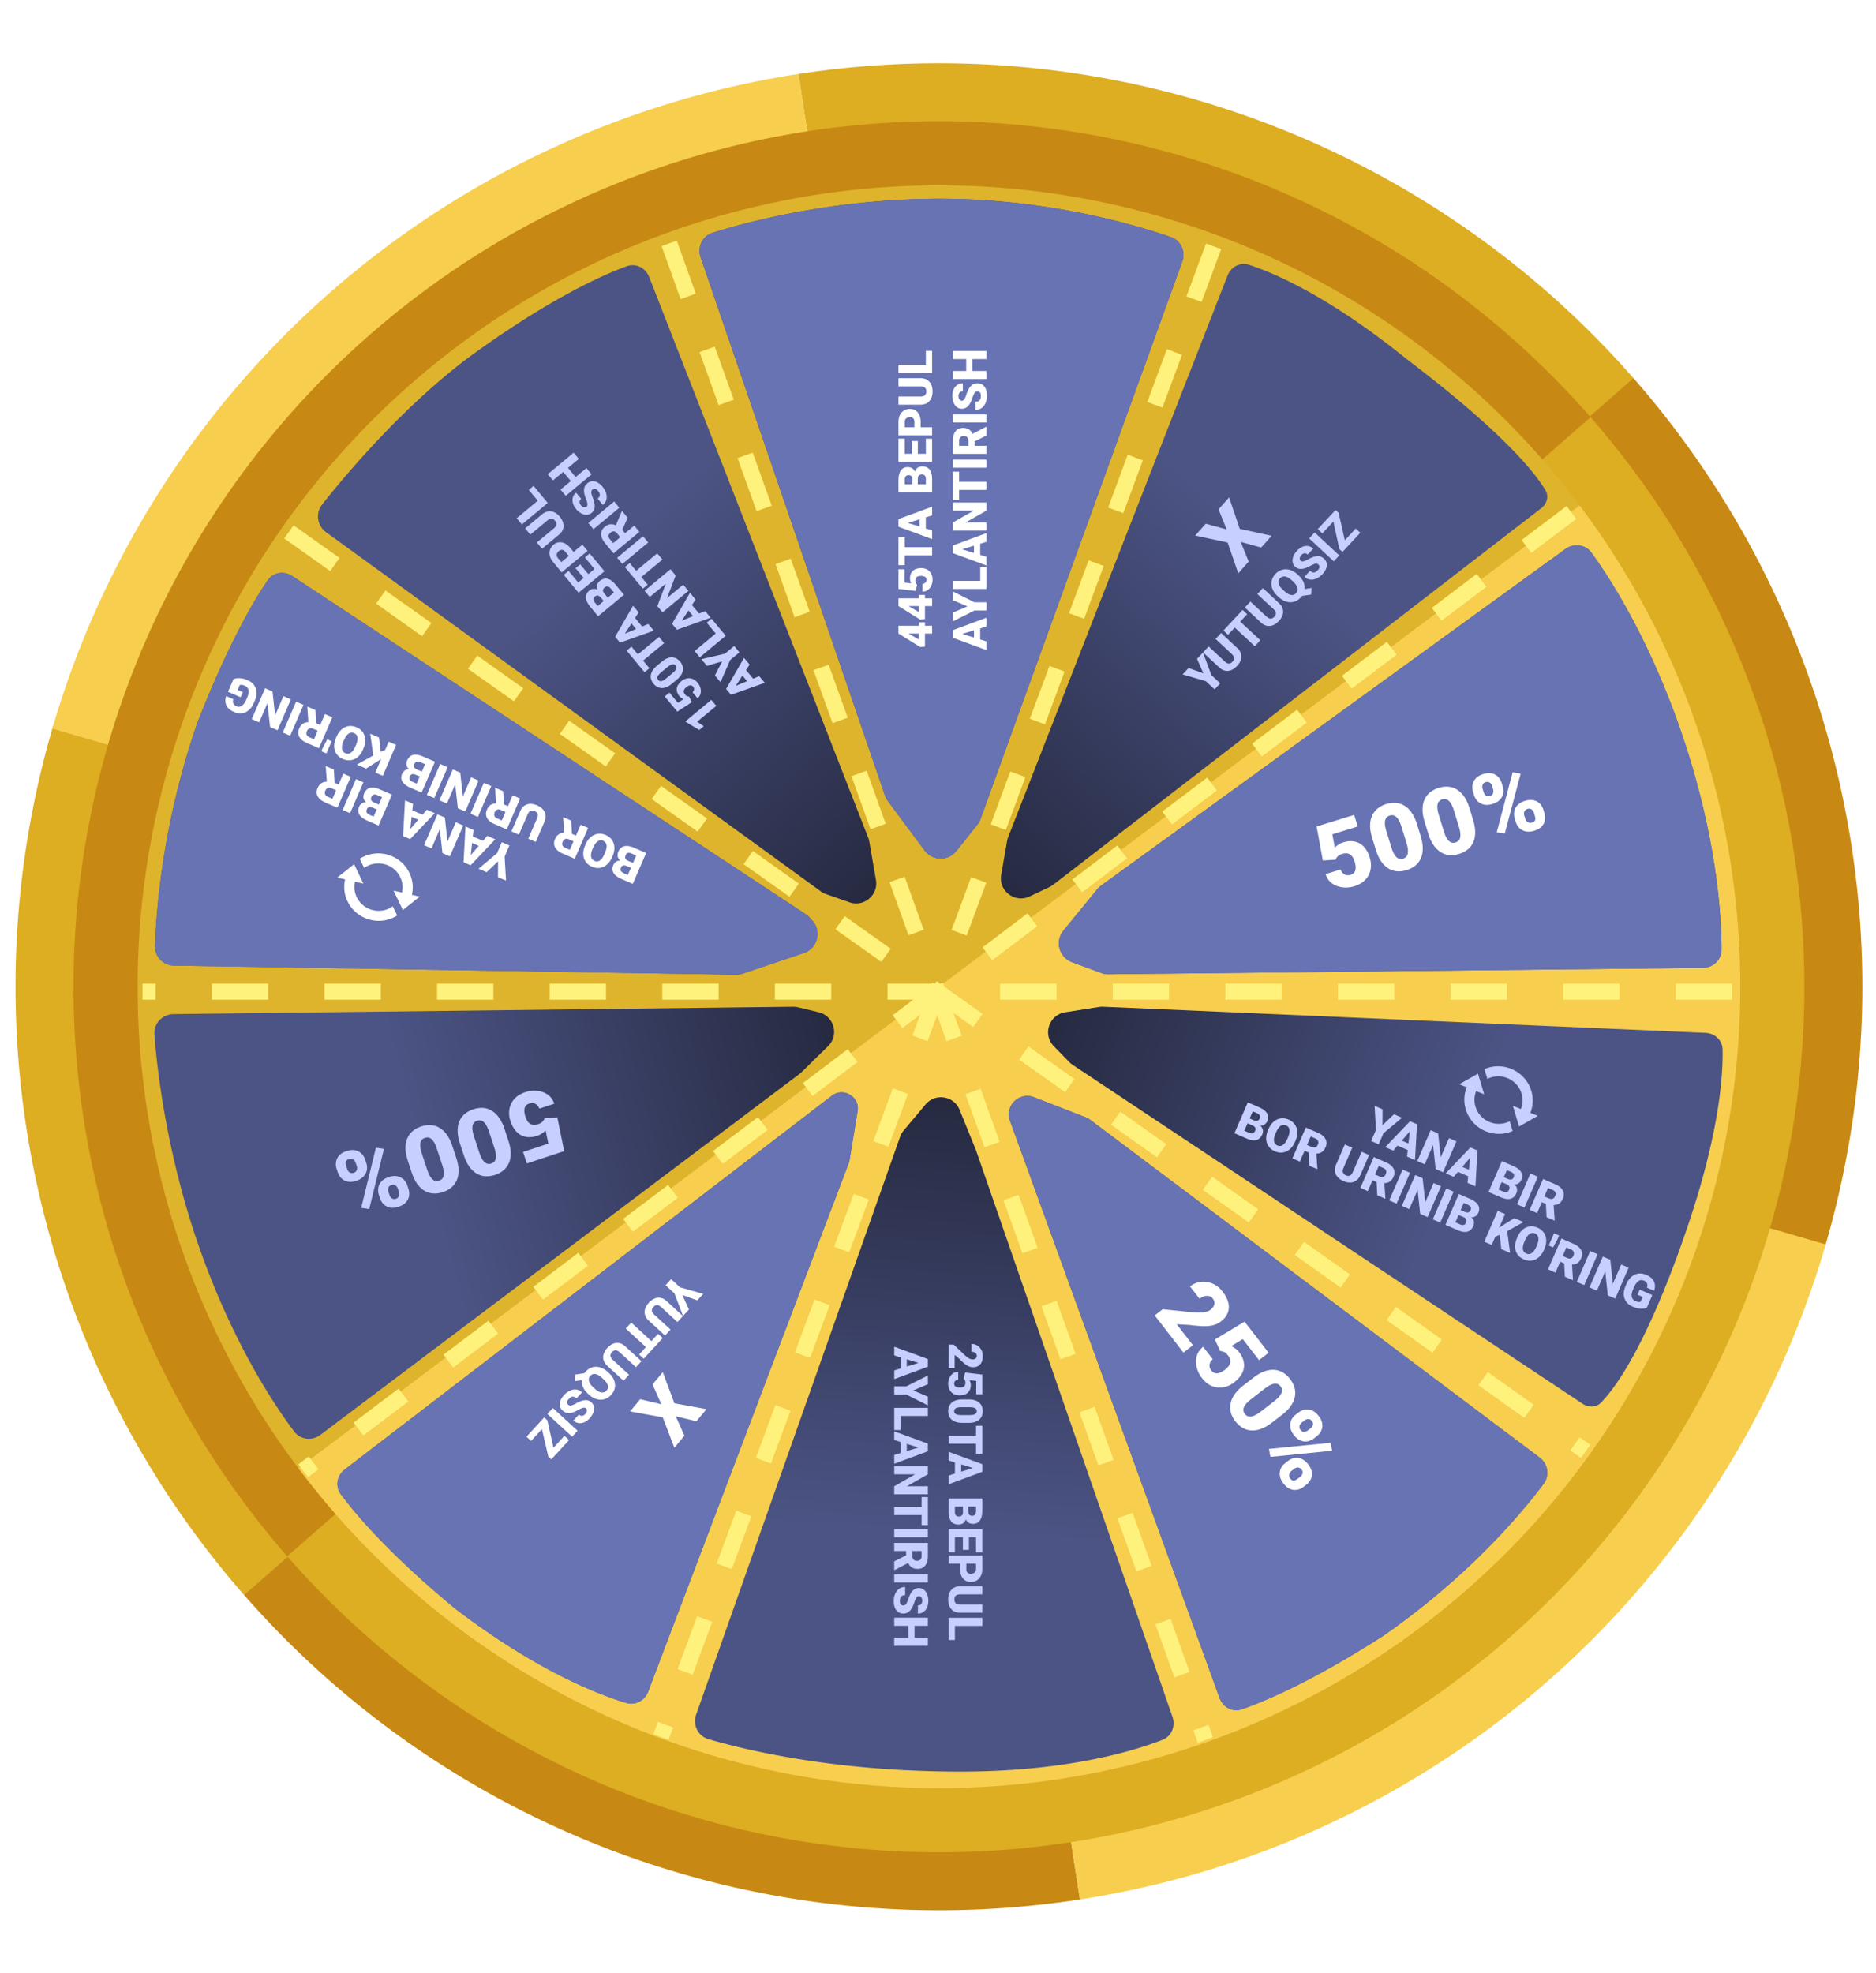 <svg width="793" height="834" fill="none" xmlns="http://www.w3.org/2000/svg"><path d="M690.801 160.207a390.334 390.334 0 0 0-353.302-128.92l59.398 385.786 293.904-256.866ZM22.457 306.822a390.334 390.334 0 0 0 80.717 367.325l293.722-257.074L22.457 306.822Z" fill="#DDAD22"/><path d="M337.507 31.285A390.332 390.332 0 0 0 22.12 307.975l374.776 109.099-59.389-385.789Z" fill="#F7CE4E"/><path d="M103.133 674.102a390.342 390.342 0 0 0 353.373 128.727l-59.61-385.755-293.763 257.028ZM771.396 527.118a390.331 390.331 0 0 0-80.918-367.28L396.896 417.073l374.5 110.045Z" fill="#C78913"/><path d="M456.498 802.83a390.336 390.336 0 0 0 315.235-276.863L396.896 417.074l59.602 385.756Z" fill="#F7CE4E"/><path d="M672.346 176.337a365.82 365.82 0 0 0-516.186-34.712 365.822 365.822 0 0 0-34.712 516.186l550.898-481.474Z" fill="#C78913"/><path d="M121.448 657.811a365.822 365.822 0 0 0 250.904 124.261 365.822 365.822 0 0 0 299.994-605.735L121.448 657.811Z" fill="#DDAD22"/><path d="M667.705 213.609a338.723 338.723 0 0 0-474.272-67.344 338.725 338.725 0 0 0-67.344 474.272l541.616-406.928Z" fill="#DFB42D"/><path d="M126.089 620.538a338.725 338.725 0 1 0 541.616-406.929L126.089 620.538Z" fill="#F7CE4E"/><g filter="url('#filter0_i_2003_3109')"><path d="M594.785 151.912c-32.992-26.696-56.2-36.541-66.851-40-3.793-1.232-7.61.888-9.061 4.602l-92.725 237.328a8.475 8.475 0 0 0-.457 1.64l-2.481 14.288c-1.179 6.793 5.794 12.09 12.022 9.132l8.445-4.011a8.528 8.528 0 0 0 1.545-.948l206.143-159.034c2.482-1.915 3.512-5.006 1.911-7.701-4.414-7.43-17.869-24.463-58.491-55.296Z" fill="url('#paint0_linear_2003_3109')"/></g><g filter="url('#filter1_i_2003_3109')"><path d="M197.5 151.499c33.927-24.833 56.739-35.059 67.385-38.962 3.926-1.439 8.021.682 9.543 4.578l92.566 236.923c.207.529.361 1.079.458 1.639l2.815 16.217c1.109 6.389-5.056 11.617-11.178 9.479l-9.91-3.462a8.504 8.504 0 0 1-2.19-1.145L137.875 224.989c-3.797-2.756-4.622-8.05-1.718-11.736 9.937-12.61 33.256-40.408 61.343-61.754Z" fill="url('#paint1_linear_2003_3109')"/></g><g filter="url('#filter2_i_2003_3109')"><path d="M713.001 519.5c13.814-40.378 15.391-65.031 15.137-75.975-.092-3.943-3.304-6.808-7.244-6.979l-254.656-11.042a8.4 8.4 0 0 0-1.699.097l-14.324 2.271c-6.809 1.08-9.568 9.39-4.756 14.328l6.532 6.701c.419.43.882.814 1.382 1.147l215.5 143.209c2.551 1.695 5.768 1.754 7.905-.44 6.2-6.364 19.529-24.519 36.223-73.317Z" fill="url('#paint2_linear_2003_3109')"/></g><g filter="url('#filter3_i_2003_3109')"><path d="M407.481 748.78c43.925-.167 71.918-8.746 83.861-13.381 3.908-1.517 5.645-5.822 4.271-9.783l-83.112-239.617-6.874-16.926c-2.41-5.933-10.266-7.172-14.385-2.268l-9.249 11.012a8.52 8.52 0 0 0-1.506 2.637l-86.212 244.187c-1.541 4.365.711 9.105 5.15 10.415 15.717 4.634 54.041 13.931 108.056 13.724Z" fill="url('#paint3_linear_2003_3109')"/></g><g filter="url('#filter4_i_2003_3109')"><path d="M85.317 530.327c14.08 38.891 30.927 63.966 39.06 74.74 2.657 3.52 7.572 4.026 11.095 1.373L338.5 453.499l11.536-11.323c4.765-4.677 2.525-12.77-3.967-14.33l-8.728-2.099a8.537 8.537 0 0 0-2.088-.235l-261.882 3.116c-4.733.057-8.468 3.957-8.101 8.677 1.253 16.136 5.561 53.013 20.047 93.022Z" fill="url('#paint4_linear_2003_3109')"/></g><g filter="url('#filter5_i_2003_3109')"><path d="M397.394 84c-44.798 0-80.944 9.602-96.138 14.373-4.364 1.37-6.583 6.052-5.101 10.379l77.916 227.497a8.53 8.53 0 0 0 1.217 2.312l15.519 20.906c3.326 4.481 9.995 4.596 13.473.231l8.85-11.107a8.514 8.514 0 0 0 1.345-2.404l85.268-235.572c1.544-4.264-.53-8.944-4.816-10.424-15.314-5.287-52.376-16.192-97.533-16.192Z" fill="#4C5485"/><path d="M397.394 84c-44.798 0-80.944 9.602-96.138 14.373-4.364 1.37-6.583 6.052-5.101 10.379l77.916 227.497a8.53 8.53 0 0 0 1.217 2.312l15.519 20.906c3.326 4.481 9.995 4.596 13.473.231l8.85-11.107a8.514 8.514 0 0 0 1.345-2.404l85.268-235.572c1.544-4.264-.53-8.944-4.816-10.424-15.314-5.287-52.376-16.192-97.533-16.192Z" fill="#6773B3"/></g><g filter="url('#filter6_i_2003_3109')"><path d="M712.032 313.49c-13.718-41.593-31.049-68.489-39.277-79.83-2.593-3.574-7.501-4.17-11.076-1.579L465.397 374.35a8.502 8.502 0 0 0-1.596 1.506l-14.272 17.48c-3.689 4.519-1.835 11.326 3.636 13.349l12.359 4.57a8.512 8.512 0 0 0 3.039.527l251.193-2.7c4.389-.047 7.966-3.411 7.953-7.8-.039-14.016-1.926-46.103-15.677-87.792Z" fill="#4C5485"/><path d="M712.032 313.49c-13.718-41.593-31.049-68.489-39.277-79.83-2.593-3.574-7.501-4.17-11.076-1.579L465.397 374.35a8.502 8.502 0 0 0-1.596 1.506l-14.272 17.48c-3.689 4.519-1.835 11.326 3.636 13.349l12.359 4.57a8.512 8.512 0 0 0 3.039.527l251.193-2.7c4.389-.047 7.966-3.411 7.953-7.8-.039-14.016-1.926-46.103-15.677-87.792Z" fill="#6773B3"/></g><g filter="url('#filter7_i_2003_3109')"><path d="M83.51 305.279c-14.705 42.27-17.48 78.974-17.951 94.64-.136 4.527 3.496 8.138 8.025 8.211l237.455 3.846a8.517 8.517 0 0 0 2.846-.442l25.891-8.703c5.803-1.95 7.703-9.21 3.601-13.753l-1.149-1.273a8.519 8.519 0 0 0-1.634-1.403L123.583 243.504c-3.501-2.305-8.073-1.655-10.439 1.804-5.708 8.347-16.546 26.543-29.635 59.971Z" fill="#4C5485"/><path d="M83.51 305.279c-14.705 42.27-17.48 78.974-17.951 94.64-.136 4.527 3.496 8.138 8.025 8.211l237.455 3.846a8.517 8.517 0 0 0 2.846-.442l25.891-8.703c5.803-1.95 7.703-9.21 3.601-13.753l-1.149-1.273a8.519 8.519 0 0 0-1.634-1.403L123.583 243.504c-3.501-2.305-8.073-1.655-10.439 1.804-5.708 8.347-16.546 26.543-29.635 59.971Z" fill="#6773B3"/></g><g filter="url('#filter8_i_2003_3109')"><path d="M584.684 691.433c36.529-25.414 58.849-52.28 67.816-64.266 2.663-3.56 1.802-8.486-1.752-11.157L460.893 473.352a8.543 8.543 0 0 0-2.029-1.128l-21.77-8.454c-6.046-2.347-12.157 3.264-10.333 9.487l88.756 244.404c1.43 3.936 5.482 6.148 9.442 4.784 9.637-3.32 29.372-11.581 59.725-31.012Z" fill="#4C5485"/><path d="M584.684 691.433c36.529-25.414 58.849-52.28 67.816-64.266 2.663-3.56 1.802-8.486-1.752-11.157L460.893 473.352a8.543 8.543 0 0 0-2.029-1.128l-21.77-8.454c-6.046-2.347-12.157 3.264-10.333 9.487l88.756 244.404c1.43 3.936 5.482 6.148 9.442 4.784 9.637-3.32 29.372-11.581 59.725-31.012Z" fill="#6773B3"/></g><g filter="url('#filter9_i_2003_3109')"><path d="M192.23 679.77c34.447 26.373 60.743 36.461 72.505 40 3.895 1.171 7.807-1.015 9.251-4.818l84.712-223.155a8.45 8.45 0 0 0 .44-1.638l3.369-20.495c.973-5.919-5.606-10.131-10.575-6.77L145.785 621.061c-3.328 2.554-4.217 7.099-1.728 10.476 6.158 8.358 20.231 25.085 48.173 48.233Z" fill="#4C5485"/><path d="M192.23 679.77c34.447 26.373 60.743 36.461 72.505 40 3.895 1.171 7.807-1.015 9.251-4.818l84.712-223.155a8.45 8.45 0 0 0 .44-1.638l3.369-20.495c.973-5.919-5.606-10.131-10.575-6.77L145.785 621.061c-3.328 2.554-4.217 7.099-1.728 10.476 6.158 8.358 20.231 25.085 48.173 48.233Z" fill="#6773B3"/></g><path d="M282.874 102.864 509.522 735.41M122.132 224.82l548.131 388.634M512.995 104.131 279.399 734.144M664.252 216.609 128.143 621.666M732.16 419.137H60.235" stroke="#FFF27C" stroke-width="6.8" stroke-dasharray="23.8 23.8"/><path d="m502.42 282.335 6.301 2.288-2.729-6.127 2.515-2.703 3.557 9.553 3.739 3.479-2.375 2.552-3.739-3.479-9.79-2.854 2.521-2.709Zm11.415-12.269 2.335-2.509 6.799 6.326c.811.754 1.339 1.562 1.587 2.424a4.405 4.405 0 0 1-.058 2.6c-.282.876-.806 1.726-1.574 2.551-.758.815-1.568 1.399-2.431 1.753a4.518 4.518 0 0 1-2.609.267c-.882-.181-1.728-.648-2.538-1.402l-6.799-6.326 2.341-2.516 6.799 6.326c.429.399.837.663 1.224.792.383.124.746.125 1.092.002.346-.123.676-.354.991-.692.319-.343.526-.689.619-1.038a1.62 1.62 0 0 0-.094-1.075c-.161-.372-.456-.757-.885-1.156l-6.799-6.327Zm8.495-9.13 10.41 9.686-2.335 2.51-10.41-9.686 2.335-2.51Zm2.914-3.131 1.937 1.803-8.095 8.701-1.938-1.803 8.096-8.701Zm6.246-6.713 2.335-2.51 6.799 6.327c.811.753 1.34 1.561 1.587 2.423a4.397 4.397 0 0 1-.058 2.6c-.282.876-.806 1.727-1.574 2.551-.758.815-1.568 1.4-2.431 1.753a4.51 4.51 0 0 1-2.609.267c-.882-.18-1.728-.647-2.538-1.401l-6.799-6.326 2.341-2.517 6.8 6.326c.429.399.836.663 1.223.792.383.125.747.125 1.092.002.346-.123.676-.353.991-.692.319-.343.526-.689.619-1.038a1.61 1.61 0 0 0-.094-1.074c-.161-.372-.456-.758-.884-1.157l-6.8-6.326Zm17.901-1.806 5.003-.761-.135 2.783-4.956.711.088-2.733Zm-.882-6.463.421.392c.796.741 1.407 1.518 1.833 2.332.425.804.671 1.62.737 2.447a5.66 5.66 0 0 1-.315 2.388c-.28.77-.731 1.489-1.352 2.156-.626.672-1.314 1.179-2.067 1.519a5.779 5.779 0 0 1-2.366.493c-.825-.012-1.656-.198-2.494-.56-.838-.37-1.655-.926-2.451-1.667l-.421-.392c-.796-.741-1.409-1.515-1.839-2.325-.426-.813-.674-1.627-.745-2.44a5.502 5.502 0 0 1 .315-2.388c.281-.779.734-1.505 1.359-2.177.621-.667 1.308-1.167 2.06-1.498a5.501 5.501 0 0 1 2.366-.493c.825.003 1.659.187 2.501.553.842.366 1.662.919 2.458 1.66Zm-1.954 2.944-.436-.405c-.514-.479-1.009-.855-1.484-1.128-.476-.283-.927-.462-1.353-.539a2.323 2.323 0 0 0-1.193.077c-.369.12-.702.339-.999.658-.31.334-.512.689-.604 1.065-.097.372-.09.766.022 1.181.111.415.325.85.641 1.304.315.445.73.906 1.245 1.385l.436.406c.51.475 1.001.855 1.472 1.142.47.278.919.46 1.346.546.431.081.831.062 1.2-.057.374-.124.715-.353 1.026-.686a2.35 2.35 0 0 0 .584-1.044c.093-.376.08-.774-.036-1.194-.112-.424-.324-.861-.635-1.311a8.389 8.389 0 0 0-1.232-1.4Zm10.779-7.125a1.7 1.7 0 0 0-.503-.334 1.245 1.245 0 0 0-.618-.082c-.234.023-.521.102-.862.239a9.713 9.713 0 0 0-1.25.598c-.578.315-1.16.596-1.745.843a7.986 7.986 0 0 1-1.737.505c-.573.09-1.124.07-1.654-.058-.534-.133-1.035-.416-1.502-.851a3.322 3.322 0 0 1-.929-1.424 3.763 3.763 0 0 1-.144-1.695c.08-.602.279-1.208.598-1.818a7.934 7.934 0 0 1 1.276-1.787c.71-.763 1.468-1.311 2.276-1.644.808-.342 1.608-.452 2.4-.328.792.114 1.517.477 2.175 1.089l-2.322 2.495a1.94 1.94 0 0 0-.847-.481 1.528 1.528 0 0 0-.917.04c-.314.108-.622.325-.923.649-.293.314-.492.623-.596.926a1.525 1.525 0 0 0-.066.846c.055.256.178.472.369.65.157.146.34.236.548.27.209.025.443.007.703-.053.265-.065.556-.167.874-.308.322-.145.668-.321 1.038-.528a13.386 13.386 0 0 1 1.964-.92 6.168 6.168 0 0 1 1.754-.409 3.708 3.708 0 0 1 1.561.186c.495.166.961.453 1.399.861.468.435.798.911.992 1.429.193.519.259 1.064.197 1.638-.067.569-.256 1.149-.566 1.741a8.223 8.223 0 0 1-1.277 1.759 8.632 8.632 0 0 1-1.671 1.394 6.383 6.383 0 0 1-1.933.816 4.456 4.456 0 0 1-2.032-.01c-.678-.169-1.325-.539-1.94-1.111l2.342-2.517c.305.284.6.483.885.597.285.114.565.152.84.115.271-.042.541-.151.811-.326.265-.18.535-.418.81-.714.297-.319.492-.619.583-.898.086-.284.095-.543.027-.775a1.383 1.383 0 0 0-.388-.615Zm-1.623-13.581 10.41 9.685-2.328 2.503-10.41-9.686 2.328-2.502Zm17.374-1.67 1.93 1.796-7.011 7.536-1.931-1.796 7.012-7.536Zm-7.239-6.642 3.315 14.73-1.69 1.816-1.322-1.231-3.213-14.768 1.623-1.744 1.287 1.197Zm-2.039-.389 1.938 1.802-6.779 7.286-1.938-1.803 6.779-7.285Z" fill="#C6CFFF"/><path d="m294.76 549.621-6.316-2.247 2.769 6.11-2.496 2.719-3.62-9.529-3.762-3.455 2.358-2.568 3.762 3.455 9.809 2.789-2.504 2.726Zm-11.334 12.343-2.319 2.525-6.84-6.282c-.815-.748-1.35-1.553-1.603-2.413a4.403 4.403 0 0 1 .042-2.6c.276-.878.794-1.732 1.556-2.562.753-.82 1.56-1.409 2.42-1.768a4.508 4.508 0 0 1 2.607-.284c.883.174 1.732.636 2.548 1.384l6.84 6.282-2.325 2.532-6.841-6.282c-.431-.396-.841-.657-1.229-.784a1.65 1.65 0 0 0-1.091.005c-.345.125-.674.358-.987.699-.317.345-.521.692-.612 1.042a1.62 1.62 0 0 0 .101 1.074c.163.371.461.754.892 1.151l6.841 6.281Zm-8.435 9.186-10.473-9.618 2.318-2.524 10.473 9.617-2.318 2.525Zm-2.893 3.15-1.95-1.79 8.039-8.754 1.949 1.79-8.038 8.754Zm-6.203 6.754-2.318 2.525-6.841-6.282c-.815-.748-1.349-1.553-1.602-2.413a4.395 4.395 0 0 1 .041-2.6c.276-.878.795-1.732 1.557-2.562.753-.82 1.559-1.409 2.42-1.768a4.506 4.506 0 0 1 2.607-.284c.883.174 1.732.636 2.547 1.384l6.84 6.282-2.325 2.532-6.84-6.282c-.432-.396-.841-.658-1.229-.784a1.654 1.654 0 0 0-1.092.005c-.345.125-.674.358-.986.699-.317.345-.521.692-.612 1.042-.091.349-.058.707.101 1.074.163.371.46.754.892 1.15l6.84 6.282Zm-17.888 1.923-4.998.793.117-2.783 4.951-.743-.07 2.733Zm.925 6.458-.425-.39c-.801-.736-1.416-1.509-1.847-2.32-.431-.802-.682-1.616-.754-2.442a5.679 5.679 0 0 1 .299-2.39c.276-.772.722-1.494 1.339-2.165.621-.677 1.306-1.187 2.056-1.533a5.776 5.776 0 0 1 2.363-.508c.825.006 1.658.188 2.498.543.84.365 1.661.916 2.461 1.651l.425.39c.801.735 1.419 1.506 1.854 2.312.431.811.684 1.623.76 2.435a5.496 5.496 0 0 1-.299 2.391c-.275.781-.724 1.51-1.344 2.186-.617.671-1.3 1.175-2.051 1.511a5.478 5.478 0 0 1-2.363.508c-.825.003-1.659-.176-2.504-.536-.845-.36-1.668-.908-2.468-1.643Zm1.933-2.958.439.403c.518.475 1.015.848 1.492 1.118.478.279.93.456 1.357.53.427.074.824.046 1.192-.085.368-.122.699-.343.994-.665.309-.335.508-.692.598-1.069a2.271 2.271 0 0 0-.03-1.18c-.114-.415-.331-.848-.65-1.3a9.188 9.188 0 0 0-1.254-1.377l-.439-.403a9.313 9.313 0 0 0-1.479-1.133c-.472-.275-.922-.453-1.349-.537a2.417 2.417 0 0 0-1.2.065c-.373.127-.713.358-1.021.693a2.353 2.353 0 0 0-.578 1.048c-.09.377-.075.775.044 1.194.115.423.329.859.643 1.306a8.37 8.37 0 0 0 1.241 1.392Zm-10.731 7.196c.163.149.331.26.505.331.178.075.384.101.618.077.234-.024.521-.105.861-.244a9.98 9.98 0 0 0 1.246-.606 19.418 19.418 0 0 1 1.74-.855 8.042 8.042 0 0 1 1.733-.516 4.187 4.187 0 0 1 1.654.047c.535.129 1.038.41 1.508.841.451.414.763.887.938 1.419.18.536.231 1.1.155 1.693a5.476 5.476 0 0 1-.586 1.822 7.946 7.946 0 0 1-1.264 1.796c-.705.767-1.46 1.32-2.266 1.658-.805.348-1.604.462-2.397.344-.793-.109-1.52-.467-2.182-1.075l2.306-2.51c.263.242.547.4.849.475.299.079.604.064.918-.046.313-.11.619-.328.919-.654.29-.317.487-.627.589-.931a1.53 1.53 0 0 0 .061-.846 1.224 1.224 0 0 0-.373-.647 1.042 1.042 0 0 0-.551-.267 2.063 2.063 0 0 0-.702.058 5.293 5.293 0 0 0-.872.313c-.321.147-.666.326-1.035.535a13.33 13.33 0 0 1-1.957.933 6.165 6.165 0 0 1-1.752.421 3.714 3.714 0 0 1-1.562-.176c-.496-.163-.964-.447-1.405-.852-.47-.432-.804-.906-1.001-1.423a3.533 3.533 0 0 1-.208-1.636c.064-.57.249-1.151.555-1.745a8.21 8.21 0 0 1 1.266-1.768 8.627 8.627 0 0 1 1.661-1.404 6.362 6.362 0 0 1 1.927-.829 4.442 4.442 0 0 1 2.032-.003c.68.164 1.329.53 1.948 1.098l-2.325 2.532c-.307-.281-.604-.478-.889-.591a1.644 1.644 0 0 0-.841-.109 2.07 2.07 0 0 0-.809.332 4.812 4.812 0 0 0-.805.718c-.295.321-.488.622-.577.902-.085.285-.092.544-.022.776.074.236.205.44.392.612Zm1.711 13.57-10.472-9.617 2.311-2.517 10.473 9.617-2.312 2.517Zm-17.362 1.783-1.942-1.783 6.962-7.581 1.942 1.783-6.962 7.581Zm7.283 6.595-3.412-14.708 1.678-1.827 1.33 1.222 3.31 14.747-1.612 1.755-1.294-1.189Zm2.041.376-1.95-1.79 6.731-7.329 1.95 1.79-6.731 7.329ZM294.377 600.722l-8.717-2.109 3.652 8.191-4.257 5.111-4.905-12.871-13.816-2.482 4.299-5.163 8.906 2.116-3.692-8.377 4.31-5.175 4.931 13.152 13.556 2.483-4.267 5.124Z" fill="#fff"/><path d="m533.094 231.443-8.644-2.391 3.384 8.306-4.42 4.97-4.485-13.023-13.728-2.93 4.464-5.02 8.833 2.404-3.418-8.492 4.475-5.033 4.502 13.305 13.469 2.922-4.432 4.982Z" fill="#C6CFFF"/><path fill-rule="evenodd" clip-rule="evenodd" d="M162.234 365.203a10.305 10.305 0 0 0-3.97-.135 10.177 10.177 0 0 0-4.329 1.789l-1.863-3.888a14.573 14.573 0 0 1 11.112-1.885 14.566 14.566 0 0 1 9.045 6.365c1.976 3.1 2.755 6.929 1.875 10.758l3.326.767-3.569 2.833-3.568 2.833-1.969-4.109-1.969-4.11 3.558.82a9.93 9.93 0 0 0-1.32-7.565 10.277 10.277 0 0 0-6.359-4.473Zm-12.554.067-3.569 2.833-3.569 2.834 3.327.767v.002c-.883 3.832-.102 7.665 1.873 10.765a14.57 14.57 0 0 0 9.045 6.365 14.572 14.572 0 0 0 11.114-1.886l-1.863-3.888a10.25 10.25 0 0 1-6.322 1.914 10.349 10.349 0 0 1-5.606-1.878 10.15 10.15 0 0 1-3.626-4.62 9.888 9.888 0 0 1-.423-5.806l.001-.002 3.555.819-1.969-4.109-1.968-4.11Z" fill="#fff"/><path fill-rule="evenodd" clip-rule="evenodd" d="M637.17 455.671a10.294 10.294 0 0 0-3.901-.75 10.179 10.179 0 0 0-4.554 1.097l-1.238-4.13a14.569 14.569 0 0 1 11.27-.14 14.568 14.568 0 0 1 7.949 7.69c1.472 3.369 1.649 7.272.185 10.919l3.168 1.273-3.966 2.246-3.964 2.246-1.308-4.365-1.308-4.366 3.387 1.362a9.927 9.927 0 0 0-.131-7.679 10.274 10.274 0 0 0-5.589-5.403Zm-12.412-1.88-3.966 2.245-3.965 2.246 3.169 1.274-.001.002c-1.466 3.648-1.289 7.556.182 10.925a14.568 14.568 0 0 0 7.949 7.69 14.569 14.569 0 0 0 11.06-.05c.071-.029.142-.06.212-.09l-1.238-4.13a10.244 10.244 0 0 1-6.542.911 10.354 10.354 0 0 1-5.247-2.724 10.143 10.143 0 0 1-2.866-5.127 9.882 9.882 0 0 1 .482-5.801l.001-.002 3.386 1.361-1.309-4.365-1.307-4.365Z" fill="#C6CFFF"/><path d="m210.498 370.742.047-6.703-4.86 4.622-3.389-1.465 7.811-6.549 2.027-4.688 3.2 1.383-2.027 4.688.588 10.181-3.397-1.469Zm-12.161-8.513 7.639-8.933 3.379 1.461-10.438 10.978-2.142-.926 1.562-2.58Zm1.822-11.448-1.266 11.688-.774 2.921-2.169-.938.821-15.136 3.388 1.465Zm-1.979 4.922 1.05-2.43 6.696 2.895-1.05 2.43-6.696-2.895Zm-18.911 1.537 5.643-13.051 3.137 1.356 1.105 10.117 3.511-8.121 3.146 1.36-5.643 13.051-3.146-1.36-1.105-10.117-3.511 8.121-3.137-1.356Zm-6.496-6.065 7.639-8.932 3.379 1.461-10.438 10.978-2.143-.927 1.563-2.58Zm1.822-11.447-1.266 11.688-.774 2.921-2.169-.938.82-15.136 3.389 1.465Zm-1.979 4.921 1.05-2.429 6.696 2.895-1.051 2.429-6.695-2.895Zm-14.664-5.531 3.362 1.453-.874 2.069-2.725-1.178c-.49-.212-.904-.327-1.244-.346-.342-.013-.625.059-.849.218-.231.155-.416.395-.555.717-.161.371-.221.699-.182.986.04.286.187.545.441.776.247.234.603.452 1.069.653l1.542.667 4.592-10.622 3.147 1.36-5.643 13.051-4.688-2.027c-.807-.348-1.495-.734-2.064-1.158-.571-.417-1.013-.871-1.326-1.361a3.248 3.248 0 0 1-.534-1.571c-.039-.549.073-1.128.337-1.738.23-.531.559-.981.987-1.349.429-.368.973-.584 1.631-.646.65-.06 1.435.102 2.354.485l1.222-.439Zm2.525-5.495 3.998 1.729-2.123 1.955-2.922-1.263c-.43-.186-.802-.269-1.116-.249-.322.024-.588.122-.797.294-.218.175-.386.4-.505.675a2.224 2.224 0 0 0-.205.943c.001.292.093.555.275.79.18.241.47.448.87.621l2.645 1.143-.91 2.054-3.164-1.368-.378-1.143c-.888-.341-1.526-.762-1.912-1.262-.393-.503-.6-1.033-.622-1.589a3.59 3.59 0 0 1 .292-1.586c.37-.855.864-1.489 1.482-1.902.613-.416 1.346-.61 2.199-.582.853.029 1.817.275 2.893.74Zm-15.638 8.73 5.643-13.051 3.138 1.357-5.643 13.051-3.138-1.357Zm-2.214-.957-5.136-2.221c-1.004-.434-1.812-.961-2.423-1.58-.612-.619-.992-1.308-1.139-2.067-.153-.761-.044-1.572.329-2.432.322-.747.709-1.321 1.159-1.723.45-.401.955-.675 1.516-.823a6.014 6.014 0 0 1 1.788-.174l1.283-.137 4.311 1.864-1.032 2.437-3.191-1.379c-.401-.174-.763-.245-1.088-.216-.325.03-.61.148-.855.354-.254.21-.461.5-.621.87-.163.377-.234.729-.213 1.057.022.329.136.623.342.882.201.258.496.47.884.638l1.99.86 4.593-10.622 3.146 1.361-5.643 13.051Zm-1.501-16.14.391 7.02-3.343-1.423-.476-6.92.058-.134 3.37 1.457Zm124.28 38.532 3.361 1.453-.873 2.069-2.725-1.178c-.49-.212-.905-.327-1.244-.346-.342-.013-.625.059-.85.218-.23.155-.415.395-.555.717-.16.371-.22.699-.181.986.039.286.186.545.441.776.246.234.603.452 1.069.653l1.541.667 4.593-10.622 3.146 1.36-5.643 13.051-4.688-2.027c-.806-.348-1.494-.734-2.063-1.158-.571-.417-1.014-.871-1.327-1.361a3.246 3.246 0 0 1-.533-1.571c-.039-.549.073-1.128.336-1.738.23-.531.56-.981.988-1.349.429-.368.972-.584 1.631-.646.65-.06 1.434.102 2.354.485l1.222-.439Zm2.524-5.495 3.998 1.729-2.122 1.955-2.922-1.263c-.43-.186-.802-.269-1.116-.249-.322.024-.588.122-.797.294-.218.175-.386.4-.505.675a2.242 2.242 0 0 0-.206.943c.002.292.094.555.276.79.18.241.47.448.87.621l2.644 1.143-.909 2.054-3.164-1.368-.379-1.143c-.888-.341-1.525-.762-1.911-1.262-.393-.504-.6-1.033-.622-1.589a3.575 3.575 0 0 1 .292-1.586c.369-.855.863-1.489 1.482-1.902.612-.416 1.345-.61 2.198-.582.853.029 1.818.275 2.893.74Zm-20.628-.865.229-.528c.431-.998.959-1.834 1.584-2.507.616-.67 1.299-1.176 2.05-1.518a5.656 5.656 0 0 1 2.356-.503c.82.007 1.648.191 2.485.553.842.364 1.55.844 2.122 1.439a5.776 5.776 0 0 1 1.257 2.064c.265.782.367 1.628.307 2.538-.069.913-.319 1.869-.75 2.867l-.229.529c-.431.998-.956 1.835-1.575 2.511-.625.673-1.308 1.179-2.05 1.518a5.505 5.505 0 0 1-2.356.503c-.828-.004-1.664-.188-2.506-.552-.837-.362-1.537-.842-2.101-1.44a5.482 5.482 0 0 1-1.257-2.065c-.267-.775-.37-1.621-.307-2.537.063-.917.31-1.874.741-2.872Zm3.42.851-.236.547c-.279.645-.468 1.238-.566 1.777-.107.542-.126 1.027-.055 1.455.07.428.228.794.472 1.098.236.308.554.548.954.721.419.181.821.252 1.206.213a2.278 2.278 0 0 0 1.106-.416c.354-.244.691-.591 1.013-1.04.314-.446.61-.992.889-1.638l.237-.546c.276-.64.471-1.229.584-1.769.104-.537.125-1.021.063-1.452a2.408 2.408 0 0 0-.455-1.112c-.242-.31-.572-.555-.99-.736a2.36 2.36 0 0 0-1.179-.202 2.337 2.337 0 0 0-1.114.434c-.362.248-.703.593-1.022 1.037-.328.447-.631.99-.907 1.629Zm-7.76 4.71-5.136-2.221c-1.004-.434-1.812-.961-2.424-1.58-.612-.619-.991-1.308-1.138-2.067-.154-.761-.044-1.572.328-2.433.323-.747.71-1.321 1.16-1.722.45-.401.955-.676 1.515-.823a5.95 5.95 0 0 1 1.788-.174l1.283-.137 4.312 1.864-1.033 2.437-3.191-1.38c-.4-.173-.763-.245-1.088-.215-.325.03-.61.148-.855.354-.254.209-.461.499-.621.87-.163.376-.233.729-.212 1.057.021.328.135.622.342.882.201.257.496.47.884.638l1.99.86 4.593-10.622 3.146 1.361-5.643 13.051Zm-1.501-16.14.39 7.02-3.342-1.424-.477-6.919.058-.135 3.371 1.458Zm-22.127 5.923-3.147-1.36 3.686-8.524c.439-1.016 1.024-1.785 1.753-2.307a4.407 4.407 0 0 1 2.47-.815c.919-.028 1.896.182 2.93.629 1.022.442 1.844 1.01 2.466 1.704.616.692.99 1.482 1.124 2.37.126.891-.031 1.844-.47 2.86l-3.686 8.525-3.155-1.365 3.685-8.524c.233-.538.345-1.011.337-1.419a1.656 1.656 0 0 0-.363-1.029c-.232-.285-.56-.519-.984-.702-.431-.186-.826-.265-1.186-.236-.36.029-.687.178-.981.448-.296.276-.561.683-.794 1.221l-3.685 8.524Zm-5.127-2.217-5.137-2.22c-1.004-.434-1.811-.961-2.423-1.58-.612-.619-.992-1.308-1.139-2.067-.153-.761-.043-1.572.329-2.433.323-.747.709-1.321 1.159-1.722.45-.401.956-.676 1.516-.823a5.95 5.95 0 0 1 1.788-.174l1.283-.137 4.311 1.864-1.032 2.437-3.191-1.38c-.4-.173-.763-.245-1.088-.215-.325.03-.61.148-.855.354-.254.209-.461.499-.621.87-.163.376-.234.729-.212 1.057.021.328.135.622.342.882.201.257.495.47.884.638l1.99.86 4.592-10.622 3.146 1.36-5.642 13.051Zm-1.502-16.139.391 7.02-3.342-1.424-.477-6.919.058-.135 3.37 1.458Zm-13.817 9.516 5.643-13.051 3.137 1.356-5.643 13.051-3.137-1.356Zm-13.114-5.67 5.643-13.051 3.137 1.356 1.105 10.117 3.511-8.121 3.147 1.361-5.643 13.051-3.147-1.361-1.105-10.117-3.511 8.121-3.137-1.356Zm-5.334-2.306 5.643-13.051 3.138 1.356-5.643 13.051-3.138-1.356Zm-4.294-10.762 3.361 1.453-.873 2.07-2.725-1.179c-.49-.211-.905-.327-1.244-.346-.342-.013-.625.06-.85.218-.23.156-.415.395-.555.718-.16.37-.22.699-.181.985.039.287.186.545.441.776.246.234.603.452 1.069.654l1.542.666 4.592-10.622 3.146 1.361-5.643 13.051-4.688-2.027c-.806-.349-1.494-.735-2.063-1.158-.571-.418-1.013-.871-1.327-1.361a3.254 3.254 0 0 1-.533-1.572c-.039-.549.073-1.128.336-1.737.23-.532.56-.982.988-1.35.429-.368.972-.583 1.631-.646.65-.06 1.434.102 2.354.486l1.222-.44Zm2.525-5.494 3.997 1.728-2.122 1.955-2.922-1.263c-.43-.186-.802-.269-1.116-.249-.322.024-.588.122-.797.294a1.735 1.735 0 0 0-.505.675 2.243 2.243 0 0 0-.206.944c.002.291.094.554.276.789.18.241.47.448.87.621l2.644 1.143-.909 2.054-3.164-1.368-.379-1.142c-.888-.342-1.525-.763-1.911-1.263-.393-.503-.6-1.033-.622-1.588a3.591 3.591 0 0 1 .292-1.587c.369-.854.863-1.488 1.482-1.902.613-.416 1.345-.61 2.198-.581.854.028 1.818.275 2.894.74Zm-20.012 6.838 5.643-13.051 3.146 1.36-5.643 13.051-3.146-1.36Zm-7.79-3.368 7.916-4.429 4.357-1.957-.674 3.134-3.132 2.051-4.585 2.879-3.882-1.678Zm9.363-11.443.828 7.338-3.226.744-1.322-9.69 3.72 1.608Zm-18.217.178.229-.529c.432-.998.96-1.833 1.584-2.507.616-.67 1.299-1.176 2.05-1.518a5.672 5.672 0 0 1 2.356-.503c.82.007 1.648.192 2.485.553.842.365 1.55.844 2.122 1.439a5.78 5.78 0 0 1 1.257 2.065c.265.781.367 1.627.307 2.537-.069.914-.319 1.87-.75 2.868l-.229.529c-.431.998-.956 1.835-1.575 2.51-.624.674-1.308 1.18-2.05 1.519a5.504 5.504 0 0 1-2.356.502c-.828-.003-1.664-.187-2.506-.551-.837-.362-1.537-.842-2.101-1.441a5.478 5.478 0 0 1-1.257-2.064c-.267-.776-.37-1.622-.307-2.538.063-.916.31-1.873.741-2.871Zm3.42.851-.236.547c-.279.645-.468 1.237-.566 1.776-.107.543-.125 1.028-.055 1.456a2.346 2.346 0 0 0 1.426 1.819c.419.18.821.251 1.206.212a2.263 2.263 0 0 0 1.106-.415c.354-.244.692-.591 1.014-1.041.313-.446.609-.992.888-1.637l.237-.547a9.34 9.34 0 0 0 .584-1.769c.104-.536.125-1.02.063-1.451a2.393 2.393 0 0 0-.455-1.112 2.47 2.47 0 0 0-.99-.737 2.348 2.348 0 0 0-1.179-.201 2.33 2.33 0 0 0-1.113.434c-.363.247-.704.593-1.023 1.036-.328.447-.63.99-.907 1.63Zm-9.621 4.756.628-1.452 1.905-3.571 1.847.799-1.55 3.585-.679 1.569-2.151-.93Zm-.972-1.272-5.136-2.22c-1.004-.434-1.811-.961-2.423-1.58-.612-.619-.992-1.308-1.139-2.067-.153-.761-.043-1.572.329-2.433.323-.747.709-1.321 1.159-1.722.45-.401.956-.676 1.516-.824a5.982 5.982 0 0 1 1.788-.173l1.283-.137 4.311 1.864-1.032 2.437-3.191-1.38c-.401-.173-.763-.245-1.088-.215-.325.03-.61.148-.855.354-.254.209-.461.499-.621.87-.163.376-.234.729-.213 1.057.022.328.136.622.343.882.201.257.495.47.884.638l1.99.86 4.592-10.622 3.146 1.36-5.643 13.051Zm-1.501-16.139.391 7.02-3.342-1.424-.477-6.919.058-.135 3.37 1.458Zm-13.817 9.516 5.643-13.051 3.137 1.356-5.643 13.051-3.137-1.356Zm-13.114-5.67 5.643-13.051 3.137 1.356 1.105 10.117 3.511-8.121 3.147 1.361-5.643 13.051-3.147-1.361-1.105-10.117-3.511 8.121-3.137-1.356ZM96.37 292.393l2.317-5.36c.328-.149.782-.265 1.363-.347.573-.078 1.249-.066 2.028.036.778.103 1.636.357 2.575.762.866.375 1.592.852 2.179 1.432a5.48 5.48 0 0 1 1.288 2.015c.267.761.369 1.592.305 2.493-.072.906-.328 1.866-.767 2.882l-.314.726c-.439 1.016-.967 1.859-1.582 2.529-.616.67-1.289 1.166-2.017 1.49a5.44 5.44 0 0 1-2.301.473 6.337 6.337 0 0 1-2.423-.548c-1.201-.519-2.095-1.133-2.683-1.841-.59-.702-.935-1.471-1.034-2.308-.101-.832-.005-1.702.288-2.61l3.02 1.306c-.125.456-.17.87-.131 1.241.03.374.163.705.4.992.235.293.595.545 1.079.754.376.163.755.23 1.135.203a2.309 2.309 0 0 0 1.098-.397c.355-.23.698-.564 1.029-1.002.325-.441.63-.99.915-1.648l.321-.744c.282-.651.475-1.245.579-1.782.098-.539.108-1.02.029-1.445a2.407 2.407 0 0 0-.543-1.107c-.282-.313-.663-.574-1.141-.78a4.351 4.351 0 0 0-.895-.292 2.811 2.811 0 0 0-.685-.04c-.2.019-.359.05-.476.092l-.876 2.025 2.187.946-.934 2.16-5.333-2.306Z" fill="#fff"/><path d="m584.443 468.865-.057 6.704 4.868-4.615 3.386 1.47-7.821 6.537-2.034 4.685-3.198-1.388 2.034-4.685-.572-10.182 3.394 1.474Zm12.148 8.532-7.652 8.921-3.377-1.466 10.455-10.962 2.141.93-1.567 2.577Zm-1.839 11.445 1.284-11.686.778-2.92 2.168.942-.844 15.134-3.386-1.47Zm1.987-4.918-1.054 2.427-6.692-2.905 1.054-2.428 6.692 2.906Zm18.913-1.508-5.663 13.042-3.135-1.361-1.089-10.119-3.524 8.116-3.144-1.365 5.663-13.043 3.144 1.365 1.089 10.119 3.524-8.116 3.135 1.362Zm6.487 6.074-7.653 8.921-3.377-1.467 10.455-10.961 2.141.929-1.566 2.578Zm-1.839 11.445 1.283-11.686.778-2.92 2.168.941-.843 15.135-3.386-1.47Zm1.986-4.919-1.054 2.428-6.691-2.906 1.054-2.427 6.691 2.905Zm14.655 5.554-3.359-1.458.876-2.068 2.723 1.182c.49.212.905.329 1.244.348.342.014.625-.058.85-.216.231-.156.416-.395.556-.717.161-.37.222-.699.183-.985-.039-.287-.186-.546-.44-.777-.246-.234-.602-.453-1.068-.655l-1.541-.669-4.608 10.615-3.145-1.365 5.663-13.043 4.685 2.034c.806.35 1.494.737 2.062 1.162.571.418 1.012.872 1.324 1.363a3.23 3.23 0 0 1 .531 1.572c.039.549-.074 1.128-.339 1.737-.23.531-.56.981-.99 1.348-.429.367-.973.582-1.631.644-.65.058-1.435-.105-2.353-.49l-1.223.438Zm-2.533 5.49-3.995-1.734 2.125-1.952 2.92 1.268c.43.187.802.27 1.116.25.322-.023.588-.121.797-.292.218-.175.387-.4.506-.675a2.24 2.24 0 0 0 .207-.943 1.266 1.266 0 0 0-.274-.79c-.179-.241-.469-.448-.869-.622l-2.643-1.147.913-2.053 3.162 1.373.377 1.143c.887.343 1.524.765 1.909 1.266.392.504.598 1.033.62 1.589a3.586 3.586 0 0 1-.295 1.586c-.371.854-.866 1.487-1.485 1.9-.613.415-1.346.608-2.199.578-.853-.03-1.817-.278-2.892-.745Zm15.651-8.705-5.663 13.042-3.135-1.361 5.662-13.043 3.136 1.362Zm2.212.96 5.133 2.229c1.003.436 1.81.963 2.421 1.584.611.62.989 1.309 1.135 2.068.152.762.042 1.572-.332 2.432-.324.747-.711 1.32-1.162 1.721a3.66 3.66 0 0 1-1.517.821 5.951 5.951 0 0 1-1.788.171l-1.283.135-4.309-1.871 1.036-2.435 3.189 1.385c.4.173.763.246 1.088.216.325-.029.61-.146.855-.352.255-.209.462-.499.623-.869.163-.376.234-.729.214-1.057a1.552 1.552 0 0 0-.341-.883c-.201-.257-.495-.47-.883-.639l-1.989-.863-4.609 10.615-3.144-1.365 5.663-13.043Zm1.477 16.143-.38-7.022 3.34 1.429.466 6.921-.058.134-3.368-1.462Zm-124.221-38.722-3.359-1.459.877-2.068 2.723 1.183c.489.212.904.328 1.243.348.342.013.625-.059.85-.217.231-.155.416-.394.556-.716.161-.371.222-.699.183-.986-.039-.286-.185-.545-.44-.776-.246-.235-.602-.453-1.068-.655l-1.54-.669-4.609 10.614-3.144-1.365 5.663-13.042 4.684 2.034c.807.35 1.494.737 2.062 1.161.571.418 1.012.873 1.325 1.363a3.25 3.25 0 0 1 .531 1.572c.038.549-.075 1.128-.339 1.738a3.69 3.69 0 0 1-.99 1.348c-.429.367-.973.582-1.632.643-.65.059-1.434-.104-2.353-.489l-1.223.438Zm-2.533 5.49-3.995-1.735 2.125-1.951 2.92 1.268c.43.186.802.27 1.116.25.322-.023.588-.121.798-.293.218-.175.386-.4.505-.674a2.23 2.23 0 0 0 .208-.943 1.271 1.271 0 0 0-.275-.79c-.179-.241-.469-.448-.869-.622l-2.642-1.148.912-2.052 3.162 1.373.377 1.143c.887.343 1.524.765 1.91 1.266.391.503.598 1.033.619 1.589a3.589 3.589 0 0 1-.295 1.586c-.37.854-.865 1.487-1.485 1.9-.613.415-1.346.607-2.199.578-.853-.03-1.817-.278-2.892-.745Zm20.627.897-.23.528c-.433.998-.962 1.832-1.587 2.505-.617.669-1.302 1.174-2.053 1.515a5.673 5.673 0 0 1-2.357.499c-.819-.008-1.647-.194-2.483-.557-.842-.365-1.549-.846-2.121-1.442a5.765 5.765 0 0 1-1.253-2.067c-.264-.782-.365-1.628-.304-2.538.071-.913.322-1.869.755-2.866l.23-.528c.433-.998.959-1.834 1.579-2.509.625-.672 1.309-1.177 2.052-1.515a5.506 5.506 0 0 1 2.357-.499c.828.005 1.663.19 2.505.556.836.363 1.536.844 2.099 1.443a5.48 5.48 0 0 1 1.253 2.067c.267.776.368 1.622.304 2.538-.065.916-.313 1.872-.746 2.87Zm-3.419-.856.238-.547c.28-.645.469-1.237.568-1.776.108-.542.127-1.027.057-1.455a2.305 2.305 0 0 0-.47-1.098 2.347 2.347 0 0 0-.953-.723c-.418-.181-.82-.253-1.206-.215a2.284 2.284 0 0 0-1.106.414c-.354.244-.693.59-1.015 1.039a9.237 9.237 0 0 0-.892 1.636l-.237.547a9.358 9.358 0 0 0-.587 1.768c-.105.536-.127 1.02-.065 1.451.067.434.218.805.453 1.113.242.31.571.556.989.738.4.173.793.241 1.179.203a2.344 2.344 0 0 0 1.114-.432c.363-.247.704-.592 1.024-1.035.329-.447.632-.989.909-1.628Zm7.768-4.698 5.133 2.229c1.003.435 1.81.963 2.421 1.583.611.62.989 1.31 1.135 2.069.152.762.041 1.572-.332 2.432-.324.747-.712 1.32-1.162 1.721-.451.4-.957.674-1.517.821a6.02 6.02 0 0 1-1.789.171l-1.283.135-4.308-1.871 1.036-2.435 3.189 1.384c.4.174.762.246 1.087.217.325-.029.611-.147.856-.352.254-.209.462-.499.622-.869.164-.377.235-.729.214-1.057a1.542 1.542 0 0 0-.34-.883c-.201-.257-.495-.47-.883-.639l-1.989-.863-4.609 10.615-3.144-1.365 5.663-13.043Zm1.476 16.142-.379-7.021 3.34 1.429.466 6.92-.059.135-3.368-1.463Zm22.136-5.889 3.144 1.365-3.698 8.518c-.441 1.016-1.026 1.784-1.756 2.304a4.405 4.405 0 0 1-2.471.812c-.92.026-1.897-.185-2.93-.634-1.021-.443-1.842-1.012-2.463-1.708a4.514 4.514 0 0 1-1.121-2.371c-.124-.891.034-1.845.475-2.86l3.699-8.518 3.153 1.369-3.699 8.518c-.233.538-.346 1.01-.339 1.418.01.402.131.745.362 1.03.231.285.559.52.983.704.43.187.825.266 1.185.238.36-.029.687-.178.982-.447.297-.276.562-.682.796-1.22l3.698-8.518Zm5.124 2.224 5.133 2.229c1.003.435 1.81.963 2.421 1.583.611.621.989 1.31 1.135 2.069.152.762.042 1.572-.332 2.432-.324.747-.711 1.32-1.162 1.721a3.66 3.66 0 0 1-1.517.821 5.951 5.951 0 0 1-1.788.171l-1.283.135-4.309-1.871 1.036-2.435 3.189 1.384c.4.174.763.246 1.088.217.325-.029.61-.147.855-.352.254-.209.462-.499.623-.869.163-.376.234-.729.214-1.057a1.552 1.552 0 0 0-.341-.883c-.201-.257-.495-.47-.883-.639l-1.989-.863-4.609 10.615-3.144-1.365 5.663-13.043Zm1.476 16.142-.379-7.021 3.34 1.429.466 6.921-.058.134-3.369-1.463Zm13.833-9.495-5.663 13.043-3.135-1.362 5.663-13.042 3.135 1.361Zm13.105 5.69-5.663 13.043-3.135-1.362-1.09-10.118-3.523 8.115-3.145-1.365 5.663-13.042 3.145 1.365 1.089 10.119 3.524-8.116 3.135 1.361Zm5.33 2.314-5.663 13.043-3.135-1.361 5.663-13.043 3.135 1.361Zm4.278 10.769-3.359-1.459.876-2.068 2.723 1.183c.49.212.905.329 1.244.348.342.014.625-.059.85-.216.23-.156.416-.395.556-.717.161-.37.222-.699.183-.985-.039-.287-.186-.546-.44-.777-.246-.235-.602-.453-1.068-.655l-1.541-.669-4.608 10.615-3.145-1.365 5.663-13.043 4.685 2.034c.806.35 1.494.737 2.062 1.162.571.418 1.012.872 1.324 1.363a3.23 3.23 0 0 1 .531 1.572c.039.549-.074 1.128-.339 1.737-.23.531-.56.981-.99 1.348-.429.367-.973.582-1.631.644-.65.058-1.435-.105-2.353-.49l-1.223.438Zm-2.533 5.49-3.995-1.734 2.125-1.952 2.92 1.268c.43.186.802.27 1.116.25.322-.023.588-.121.797-.292.218-.176.387-.4.506-.675.145-.335.214-.649.207-.943a1.266 1.266 0 0 0-.274-.79c-.179-.241-.469-.448-.869-.622l-2.643-1.147.913-2.053 3.162 1.373.377 1.143c.887.343 1.524.765 1.909 1.266.392.504.598 1.033.62 1.589a3.589 3.589 0 0 1-.295 1.586c-.371.854-.866 1.487-1.485 1.9-.613.415-1.346.608-2.199.578-.853-.03-1.817-.278-2.892-.745Zm20.022-6.807-5.663 13.042-3.144-1.365 5.663-13.043 3.144 1.366Zm7.784 3.379-7.922 4.418-4.36 1.95.679-3.133 3.134-2.046 4.591-2.873 3.878 1.684Zm-9.38 11.429-.817-7.339 3.227-.739 1.307 9.692-3.717-1.614Zm18.217-.15-.23.529c-.433.997-.962 1.832-1.587 2.504-.617.669-1.301 1.174-2.053 1.515a5.671 5.671 0 0 1-2.356.499c-.82-.008-1.648-.193-2.484-.556-.842-.366-1.549-.847-2.121-1.443a5.76 5.76 0 0 1-1.253-2.066c-.264-.782-.365-1.628-.303-2.538.07-.914.321-1.869.754-2.866l.23-.529c.433-.997.959-1.833 1.579-2.508.625-.673 1.309-1.178 2.052-1.515a5.507 5.507 0 0 1 2.357-.5c.828.005 1.663.19 2.505.556.836.363 1.536.844 2.099 1.444a5.476 5.476 0 0 1 1.253 2.066c.267.776.368 1.622.304 2.538-.064.916-.313 1.873-.746 2.87Zm-3.418-.856.237-.546a8.33 8.33 0 0 0 .569-1.776c.107-.543.126-1.028.056-1.455a2.313 2.313 0 0 0-.47-1.099 2.347 2.347 0 0 0-.953-.723c-.418-.181-.82-.253-1.206-.214-.383.032-.752.17-1.106.414-.354.243-.693.59-1.015 1.039a9.266 9.266 0 0 0-.892 1.636l-.237.546a9.278 9.278 0 0 0-.586 1.768c-.106.536-.128 1.02-.066 1.451.067.434.218.805.453 1.113.242.311.571.557.989.738a2.34 2.34 0 0 0 1.179.203 2.323 2.323 0 0 0 1.114-.432c.363-.247.704-.592 1.024-1.035.329-.446.632-.989.91-1.628Zm9.628-4.741-.63 1.451-1.911 3.567-1.845-.801 1.555-3.583.681-1.568 2.15.934Zm.97 1.273 5.132 2.228c1.004.436 1.811.964 2.422 1.584.61.62.989 1.309 1.135 2.068.152.762.041 1.573-.332 2.433-.324.746-.712 1.32-1.163 1.72-.45.401-.956.674-1.517.821a5.951 5.951 0 0 1-1.788.171l-1.283.135-4.308-1.87 1.036-2.436 3.189 1.385c.4.174.762.246 1.087.217.325-.03.61-.147.856-.353.254-.209.461-.499.622-.869.163-.376.235-.728.214-1.057a1.542 1.542 0 0 0-.341-.882c-.2-.258-.495-.471-.883-.639l-1.988-.864-4.609 10.615-3.144-1.365 5.663-13.042Zm1.476 16.142-.38-7.021 3.34 1.429.466 6.92-.058.134-3.368-1.462Zm13.832-9.495-5.663 13.042-3.135-1.361 5.663-13.043 3.135 1.362Zm13.105 5.69-5.663 13.042-3.135-1.361-1.089-10.119-3.524 8.116-3.144-1.365 5.663-13.043 3.144 1.365 1.089 10.119 3.524-8.116 3.135 1.362Zm10.021 11.569-2.326 5.356c-.327.149-.782.264-1.364.345-.573.078-1.249.065-2.027-.039-.778-.104-1.636-.359-2.574-.766-.866-.376-1.591-.854-2.177-1.435a5.487 5.487 0 0 1-1.285-2.017c-.266-.761-.366-1.592-.301-2.494.073-.905.331-1.865.771-2.88l.315-.726c.441-1.015.97-1.857 1.587-2.526.617-.669 1.29-1.165 2.019-1.487a5.428 5.428 0 0 1 2.301-.47c.803.015 1.61.199 2.423.551 1.2.522 2.093 1.137 2.68 1.845.589.703.932 1.474 1.03 2.311.1.831.003 1.701-.292 2.609l-3.019-1.31c.127-.456.172-.87.135-1.241a1.734 1.734 0 0 0-.4-.993c-.234-.294-.593-.545-1.077-.755a2.398 2.398 0 0 0-1.135-.206 2.307 2.307 0 0 0-1.098.396c-.355.23-.699.563-1.031 1.001-.326.44-.632.989-.917 1.646l-.323.743c-.282.651-.476 1.245-.581 1.781-.1.539-.11 1.021-.032 1.445.087.421.268.791.541 1.108.283.314.663.575 1.14.783.335.145.633.242.895.292.265.044.493.058.685.042.2-.019.359-.05.476-.091l.879-2.025-2.186-.949.938-2.159 5.33 2.315Z" fill="#C6CFFF"/><path d="M388.443 263.051h2.539v10.234l-2.011.195-9.19-5.712v-2.598l4.619 2.822 4.043 2.344v-7.285Zm-8.662 1.435H394v3.291h-14.219v-3.291Zm8.662-13.037h2.539v10.235l-2.011.195-9.19-5.713v-2.598l4.619 2.823 4.043 2.343v-7.285Zm-8.662 1.436H394v3.291h-14.219v-3.291Zm7.881-5.723-.615 2.617-7.266-.859v-8.311h2.559v5.625l2.822.323c-.091-.157-.198-.42-.322-.791a3.824 3.824 0 0 1-.195-1.25c0-.704.107-1.325.322-1.866a3.579 3.579 0 0 1 .928-1.386c.403-.378.901-.661 1.494-.85.592-.195 1.269-.293 2.031-.293.612 0 1.204.101 1.777.303a4.333 4.333 0 0 1 2.608 2.441c.26.619.39 1.351.39 2.197 0 .632-.097 1.247-.293 1.846a5.452 5.452 0 0 1-.84 1.621 4.21 4.21 0 0 1-1.337 1.133 3.69 3.69 0 0 1-1.768.4v-3.31c.345-.02.645-.101.898-.244.254-.143.453-.335.596-.576.137-.248.205-.531.205-.85 0-.325-.065-.596-.195-.811a1.387 1.387 0 0 0-.537-.507 2.558 2.558 0 0 0-.781-.264 5.547 5.547 0 0 0-.948-.078c-.351 0-.667.039-.947.117-.28.072-.518.189-.713.352a1.517 1.517 0 0 0-.459.634 2.42 2.42 0 0 0-.156.918c0 .476.081.85.244 1.123.163.274.329.472.498.596Zm-7.881-15.879H394v3.428h-14.219v-3.428Zm0-4.277h2.647v11.885h-2.647v-11.885Zm2.989-6.289 11.23 3.467v3.681l-14.219-5.224v-2.334l2.989.41Zm11.23-2.871-11.23 3.476-2.989.449v-2.363L394 214.154v3.692Zm-5.303.136h2.647v7.295h-2.647v-7.295Zm-.742-15.654v3.662l-2.246.02v-2.969c0-.534-.059-.96-.176-1.279-.124-.319-.303-.55-.537-.694-.234-.149-.527-.224-.879-.224-.403 0-.729.075-.976.224-.248.15-.427.388-.537.713-.118.319-.176.733-.176 1.24v1.68H394v3.428h-14.219v-5.108c0-.878.082-1.663.244-2.353.157-.69.398-1.276.723-1.758a3.253 3.253 0 0 1 1.231-1.113c.488-.254 1.064-.381 1.728-.381.579 0 1.123.124 1.631.371.508.248.921.661 1.24 1.24.313.573.475 1.358.488 2.354l.889.947Zm6.045.137v4.355l-2.637-1.172v-3.183c0-.469-.071-.843-.215-1.123-.149-.287-.345-.492-.586-.615a1.721 1.721 0 0 0-.82-.196c-.364 0-.68.062-.947.186a1.266 1.266 0 0 0-.615.566c-.15.261-.225.609-.225 1.045v2.881l-2.246-.02v-3.447l.898-.801c-.039-.95.095-1.702.401-2.255.306-.56.709-.961 1.211-1.202a3.583 3.583 0 0 1 1.572-.361c.931 0 1.709.202 2.334.606.625.397 1.094.992 1.406 1.787.313.794.469 1.777.469 2.949Zm-2.637-17.031H394v7.578h-2.637v-7.578Zm-11.582 6.357H394v3.428h-14.219v-3.428Zm5.645-5.381h2.549v6.602h-2.549v-6.602Zm-5.645-1.006h2.647v7.608h-2.647v-7.608Zm9.395-7.05v3.535h-2.647v-3.535c0-.482-.081-.873-.244-1.172a1.486 1.486 0 0 0-.674-.655 2.217 2.217 0 0 0-.986-.215 2.71 2.71 0 0 0-1.084.215 1.75 1.75 0 0 0-.801.655c-.208.299-.312.69-.312 1.172v2.246H394v3.427h-14.219v-5.673c0-1.14.209-2.12.625-2.94.417-.827.99-1.462 1.719-1.904.723-.443 1.549-.664 2.48-.664.918 0 1.719.221 2.403.664.683.442 1.217 1.077 1.601 1.904.378.82.567 1.8.567 2.94Zm-9.395-15.069v-3.428h9.287c1.107 0 2.045.232 2.813.694a4.395 4.395 0 0 1 1.728 1.943c.391.833.586 1.813.586 2.94 0 1.113-.195 2.093-.586 2.939a4.51 4.51 0 0 1-1.728 1.973c-.768.468-1.706.703-2.813.703h-9.287v-3.438h9.287c.586 0 1.065-.084 1.436-.254.364-.169.631-.416.801-.742.169-.325.254-.719.254-1.181 0-.469-.085-.863-.254-1.182a1.624 1.624 0 0 0-.801-.723c-.371-.162-.85-.244-1.436-.244h-9.287Zm11.582-14.98H394v7.187h-2.637v-7.187Zm-11.582 5.966H394v3.428h-14.219v-3.428Zm25.989 113.37 11.23 3.466v3.682l-14.219-5.225v-2.334l2.989.411ZM417 264.77l-11.23 3.476-2.989.449v-2.363L417 261.078v3.692Zm-5.303.136h2.647v7.295h-2.647v-7.295Zm-8.916-5.986 6.172-2.617-6.172-2.627v-3.692l9.112 4.571H417v3.486h-5.107l-9.112 4.58v-3.701Zm11.582-19.375H417v7.187h-2.637v-7.187Zm-11.582 5.967H417v3.427h-14.219v-3.427Zm2.989-13.633 11.23 3.467v3.681l-14.219-5.224v-2.334l2.989.41Zm11.23-2.871-11.23 3.476-2.989.45v-2.364L417 225.316v3.692Zm-5.303.137h2.647v7.294h-2.647v-7.294Zm-8.916-16.749H417v3.418l-8.848 5.03H417v3.427h-14.219v-3.427l8.848-5.03h-8.848v-3.418Zm0-8.759H417v3.427h-14.219v-3.427Zm0-4.278h2.647v11.885h-2.647v-11.885Zm0-5.097H417v3.418h-14.219v-3.418Zm0-2.412v-5.596c0-1.094.163-2.044.489-2.852.325-.807.807-1.429 1.445-1.865.638-.443 1.426-.664 2.363-.664.814 0 1.494.127 2.041.381a3.67 3.67 0 0 1 1.358 1.064c.351.45.641.974.869 1.573l.634 1.123v4.697l-2.646.019v-3.476c0-.436-.078-.798-.234-1.084a1.52 1.52 0 0 0-.664-.645c-.293-.149-.642-.224-1.045-.224-.411 0-.762.075-1.055.224-.293.15-.518.371-.674.664-.156.287-.234.642-.234 1.065v2.168H417v3.428h-14.219ZM417 184.066l-6.289 3.145-.02-3.633 6.163-3.183H417v3.671Zm-14.219-8.906H417v3.418h-14.219v-3.418Zm10.44-9.736c-.222 0-.42.032-.596.097a1.256 1.256 0 0 0-.508.362c-.156.176-.312.429-.469.762a9.827 9.827 0 0 0-.507 1.289 19.232 19.232 0 0 1-.704 1.806 8.006 8.006 0 0 1-.927 1.553 4.198 4.198 0 0 1-1.25 1.084c-.482.267-1.042.4-1.68.4a3.31 3.31 0 0 1-1.65-.41 3.755 3.755 0 0 1-1.26-1.142 5.465 5.465 0 0 1-.801-1.739 7.932 7.932 0 0 1-.283-2.177c0-1.042.182-1.96.547-2.754.358-.801.869-1.426 1.533-1.875.658-.456 1.436-.684 2.334-.684v3.408c-.358 0-.674.075-.947.225a1.52 1.52 0 0 0-.645.654c-.156.293-.234.661-.234 1.104 0 .429.065.791.195 1.084.13.293.306.514.527.664.215.15.453.224.713.224.215 0 .411-.058.586-.175.17-.124.329-.297.479-.518.15-.228.293-.501.43-.82.136-.326.27-.69.4-1.094.241-.755.511-1.426.81-2.012a6.21 6.21 0 0 1 1.006-1.494c.371-.41.795-.719 1.27-.928a3.881 3.881 0 0 1 1.611-.322c.638 0 1.205.124 1.699.371.495.248.915.602 1.26 1.065.339.462.596 1.015.772 1.66.175.644.263 1.364.263 2.158a8.65 8.65 0 0 1-.273 2.158 6.367 6.367 0 0 1-.86 1.914 4.44 4.44 0 0 1-1.494 1.377c-.612.339-1.338.508-2.177.508v-3.437c.416 0 .768-.056 1.054-.166a1.64 1.64 0 0 0 .694-.489c.169-.215.293-.478.371-.791.071-.312.107-.67.107-1.074 0-.436-.062-.788-.185-1.055-.131-.267-.3-.462-.508-.586a1.39 1.39 0 0 0-.703-.185Zm-4.795-14.776h2.636v7.295h-2.636v-7.295Zm-5.645 6.153H417v3.428h-14.219v-3.428Zm0-8.457H417v3.418h-14.219v-3.418Z" fill="#fff"/><path d="M403.539 578.244H401v-9.922h2.148l4.805 4.571c.462.403.876.729 1.24.976.371.248.707.427 1.006.537.3.117.57.176.811.176.41 0 .752-.062 1.025-.186.28-.117.492-.292.635-.527.143-.228.215-.511.215-.849 0-.339-.098-.635-.293-.889a1.935 1.935 0 0 0-.801-.596 3.023 3.023 0 0 0-1.143-.205v-3.301c.873 0 1.67.212 2.393.635a4.751 4.751 0 0 1 1.729 1.787c.436.762.654 1.644.654 2.647 0 1.048-.163 1.927-.488 2.636-.326.71-.798 1.244-1.416 1.602-.612.365-1.351.547-2.217.547-.495 0-.97-.078-1.426-.235a6.096 6.096 0 0 1-1.357-.673 11.6 11.6 0 0 1-1.368-1.075 32.793 32.793 0 0 1-1.494-1.425l-2.119-1.836v5.605Zm3.799 4.492.615-2.617 7.266.86v8.31h-2.559v-5.625l-2.822-.322c.091.156.198.42.322.791.13.377.195.794.195 1.25 0 .703-.107 1.325-.322 1.865a3.583 3.583 0 0 1-.928 1.387 3.857 3.857 0 0 1-1.494.849c-.592.196-1.269.293-2.031.293a5.33 5.33 0 0 1-1.777-.302 4.42 4.42 0 0 1-1.533-.909 4.315 4.315 0 0 1-1.075-1.533c-.26-.618-.39-1.351-.39-2.197 0-.632.097-1.247.293-1.846a5.485 5.485 0 0 1 .839-1.621 4.237 4.237 0 0 1 1.338-1.133 3.702 3.702 0 0 1 1.768-.4v3.31a2.03 2.03 0 0 0-.898.245 1.579 1.579 0 0 0-.596.576 1.72 1.72 0 0 0-.205.849c0 .326.065.596.195.811.13.215.309.384.537.508.228.123.488.211.781.263.3.053.616.079.948.079.351 0 .667-.04.947-.118.28-.071.518-.188.713-.351.202-.163.355-.375.459-.635a2.42 2.42 0 0 0 .156-.918c0-.475-.081-.85-.244-1.123-.163-.273-.329-.472-.498-.596Zm2.07 18.662h-2.597c-1.023 0-1.911-.12-2.666-.361-.756-.234-1.381-.573-1.875-1.016a4.056 4.056 0 0 1-1.104-1.562 5.366 5.366 0 0 1-.361-2.002c0-.586.075-1.133.224-1.641.157-.507.391-.966.703-1.377a4.526 4.526 0 0 1 1.192-1.044 5.76 5.76 0 0 1 1.68-.674c.651-.157 1.386-.235 2.207-.235h2.597c1.029 0 1.918.118 2.666.352.755.241 1.38.583 1.875 1.025.495.443.863.967 1.104 1.573.241.605.361 1.272.361 2.001 0 .586-.078 1.13-.234 1.631a4.18 4.18 0 0 1-1.885 2.422c-.475.293-1.038.518-1.69.674-.644.156-1.376.234-2.197.234Zm-2.998-3.291h3.418c.456 0 .853-.026 1.192-.078.338-.045.625-.117.859-.215.234-.091.423-.205.566-.341a1.2 1.2 0 0 0 .323-.469 1.45 1.45 0 0 0 .107-.567c0-.26-.055-.494-.166-.703a1.328 1.328 0 0 0-.508-.517c-.234-.143-.547-.254-.937-.332a8.085 8.085 0 0 0-1.436-.108h-3.418a9.29 9.29 0 0 0-1.211.069 4.29 4.29 0 0 0-.869.215 1.956 1.956 0 0 0-.576.351 1.252 1.252 0 0 0-.313.469 1.65 1.65 0 0 0-.097.576c0 .254.052.482.156.684.104.201.273.374.508.517.241.15.556.261.947.332.397.078.882.117 1.455.117Zm8.809 12.11H401v-3.428h14.219v3.428Zm0 4.277h-2.647v-11.885h2.647v11.885Zm-2.989 6.289L401 617.316v-3.681l14.219 5.224v2.334l-2.989-.41ZM401 623.654l11.23-3.476 2.989-.449v2.363L401 627.346v-3.692Zm5.303-.136h-2.647v-7.295h2.647v7.295Zm.742 15.654v-3.662l2.246-.02v2.969c0 .534.059.96.176 1.279.123.319.303.55.537.694.234.149.527.224.879.224.403 0 .729-.075.976-.224.248-.15.427-.388.537-.713.118-.319.176-.733.176-1.24v-1.68H401v-3.428h14.219v5.108c0 .878-.082 1.663-.244 2.353-.157.69-.398 1.276-.723 1.758a3.253 3.253 0 0 1-1.231 1.113c-.488.254-1.064.381-1.728.381a3.682 3.682 0 0 1-1.631-.371c-.508-.248-.921-.661-1.24-1.24-.313-.573-.475-1.358-.488-2.354l-.889-.947Zm-6.045-.137v-4.355l2.637 1.172v3.183c0 .469.071.843.215 1.123.149.287.345.492.585.615.248.131.521.196.821.196.364 0 .68-.062.947-.186.267-.117.472-.306.615-.566.15-.261.225-.609.225-1.045v-2.881l2.246.02v3.447l-.898.801c.039.95-.095 1.702-.401 2.255-.306.56-.709.961-1.211 1.202a3.583 3.583 0 0 1-1.572.361c-.931 0-1.709-.202-2.334-.606-.625-.397-1.094-.992-1.406-1.787-.313-.794-.469-1.777-.469-2.949Zm2.637 17.031H401v-7.578h2.637v7.578Zm11.582-6.357H401v-3.428h14.219v3.428Zm-5.645 5.381h-2.549v-6.602h2.549v6.602Zm5.645 1.006h-2.647v-7.608h2.647v7.608Zm-9.395 7.05v-3.535h2.647v3.535c0 .482.081.873.244 1.172.163.3.387.518.674.655.293.143.621.214.986.214a2.71 2.71 0 0 0 1.084-.214 1.75 1.75 0 0 0 .801-.655c.208-.299.312-.69.312-1.172V660.9H401v-3.427h14.219v5.673c0 1.14-.209 2.12-.625 2.94-.417.827-.99 1.462-1.719 1.904-.723.443-1.549.664-2.48.664-.918 0-1.719-.221-2.403-.664-.683-.442-1.217-1.077-1.601-1.904-.378-.82-.567-1.8-.567-2.94Zm9.395 15.069v3.428h-9.287c-1.107 0-2.045-.232-2.813-.694a4.395 4.395 0 0 1-1.728-1.943c-.391-.833-.586-1.813-.586-2.94 0-1.113.195-2.093.586-2.939a4.51 4.51 0 0 1 1.728-1.973c.768-.468 1.706-.703 2.813-.703h9.287v3.438h-9.287c-.586 0-1.065.084-1.436.254a1.654 1.654 0 0 0-.801.742c-.169.325-.254.719-.254 1.181 0 .469.085.863.254 1.182.17.319.437.56.801.723.371.162.85.244 1.436.244h9.287Zm-11.582 14.98H401v-7.187h2.637v7.187Zm11.582-5.966H401v-3.428h14.219v3.428ZM389.23 576.35 378 572.883v-3.682l14.219 5.225v2.334l-2.989-.41ZM378 579.221l11.23-3.477 2.989-.449v2.363L378 582.912v-3.691Zm5.303-.137h-2.647v-7.295h2.647v7.295Zm8.916 5.986-6.172 2.617 6.172 2.627v3.692l-9.112-4.57H378v-3.487h5.107l9.112-4.58v3.701Zm-11.582 19.375H378v-7.187h2.637v7.187Zm11.582-5.966H378v-3.428h14.219v3.428Zm-2.989 13.632L378 608.645v-3.682l14.219 5.224v2.334l-2.989-.41ZM378 614.982l11.23-3.476 2.989-.449v2.363L378 618.674v-3.692Zm5.303-.136h-2.647v-7.295h2.647v7.295Zm8.916 16.748H378v-3.418l8.848-5.03H378v-3.427h14.219v3.427l-8.848 5.03h8.848v3.418Zm0 8.76H378v-3.428h14.219v3.428Zm0 4.277h-2.647v-11.885h2.647v11.885Zm0 5.098H378v-3.418h14.219v3.418Zm0 2.412v5.595c0 1.094-.163 2.045-.489 2.852-.325.807-.807 1.429-1.445 1.865-.638.443-1.426.664-2.363.664-.814 0-1.494-.127-2.041-.381a3.66 3.66 0 0 1-1.358-1.064 5.996 5.996 0 0 1-.869-1.572l-.634-1.123v-4.698l2.646-.019v3.476c0 .437.078.798.234 1.084.157.287.378.502.664.645.293.15.642.224 1.045.224.411 0 .762-.074 1.055-.224.293-.15.518-.371.674-.664.156-.287.234-.641.234-1.065v-2.168H378v-3.427h14.219ZM378 659.924l6.289-3.145.02 3.633-6.163 3.184H378v-3.672Zm14.219 8.906H378v-3.418h14.219v3.418Zm-10.44 9.736c.222 0 .42-.032.596-.097.182-.065.352-.186.508-.362.156-.175.312-.429.469-.761.162-.326.332-.756.507-1.289.209-.625.443-1.228.703-1.807a8.09 8.09 0 0 1 .928-1.553 4.213 4.213 0 0 1 1.25-1.084c.482-.267 1.042-.4 1.68-.4.612 0 1.162.137 1.65.41.495.273.915.654 1.26 1.143.352.494.619 1.074.801 1.738.189.664.283 1.39.283 2.178 0 1.041-.182 1.959-.547 2.754-.358.8-.869 1.425-1.533 1.875-.658.455-1.436.683-2.334.683v-3.408c.358 0 .674-.075.947-.225a1.52 1.52 0 0 0 .645-.654c.156-.293.234-.661.234-1.103 0-.43-.065-.792-.195-1.084a1.525 1.525 0 0 0-.527-.665 1.225 1.225 0 0 0-.713-.224c-.215 0-.411.058-.586.176-.17.123-.329.296-.479.517-.15.228-.293.502-.43.821-.136.325-.27.69-.4 1.093a13.405 13.405 0 0 1-.81 2.012 6.21 6.21 0 0 1-1.006 1.494c-.371.41-.795.72-1.27.928-.475.215-1.012.322-1.611.322-.638 0-1.205-.124-1.699-.371a3.521 3.521 0 0 1-1.26-1.064c-.339-.463-.596-1.016-.772-1.661a8.226 8.226 0 0 1-.263-2.158c0-.729.091-1.448.273-2.158a6.39 6.39 0 0 1 .859-1.914 4.453 4.453 0 0 1 1.495-1.377c.612-.339 1.338-.508 2.177-.508v3.438c-.416 0-.768.055-1.054.166a1.63 1.63 0 0 0-.694.488 2.079 2.079 0 0 0-.371.791 4.879 4.879 0 0 0-.107 1.074c0 .436.062.788.185 1.055.131.267.3.462.508.586.215.124.449.185.703.185Zm4.795 14.776h-2.637v-7.295h2.637v7.295Zm5.645-6.153H378v-3.427h14.219v3.427Zm0 8.457H378v-3.417h14.219v3.417Z" fill="#C6CFFF"/><path d="m564.542 363.358-5.364.367-2.641-14.392 15.883-4.899 1.508 4.89-10.75 3.316 1.048 5.584c.245-.267.685-.627 1.322-1.083.644-.471 1.402-.841 2.273-1.11 1.344-.414 2.596-.575 3.755-.483a7.187 7.187 0 0 1 3.197.955c.96.549 1.795 1.334 2.505 2.355.722 1.017 1.308 2.254 1.757 3.709a10.62 10.62 0 0 1 .469 3.576 8.864 8.864 0 0 1-.832 3.465c-.506 1.097-1.272 2.082-2.297 2.957-1.028.862-2.351 1.543-3.969 2.042-1.207.372-2.44.548-3.7.528a10.946 10.946 0 0 1-3.593-.65 8.418 8.418 0 0 1-2.954-1.889c-.833-.846-1.436-1.894-1.807-3.142l6.327-1.951c.241.648.573 1.172.996 1.573.424.401.908.667 1.453.799.553.115 1.134.079 1.744-.109.622-.192 1.1-.476 1.434-.851.334-.376.552-.818.654-1.326a5.12 5.12 0 0 0 .043-1.649 11.007 11.007 0 0 0-.409-1.856 7.051 7.051 0 0 0-.782-1.741 3.586 3.586 0 0 0-1.092-1.156 3.064 3.064 0 0 0-1.484-.503c-.547-.049-1.162.032-1.846.243-.909.28-1.576.656-2.003 1.128-.426.473-.708.907-.845 1.303Zm34.446-14.957 1.531 4.964c.603 1.954.897 3.723.881 5.309-.002 1.581-.281 2.975-.835 4.182a8.125 8.125 0 0 1-2.336 3.03c-1.015.817-2.22 1.441-3.613 1.87-1.12.346-2.209.525-3.268.538a8.728 8.728 0 0 1-3.046-.532 9.056 9.056 0 0 1-2.699-1.661c-.84-.735-1.6-1.673-2.278-2.813-.683-1.152-1.266-2.512-1.749-4.08l-1.531-4.964c-.607-1.966-.907-3.734-.9-5.303.015-1.585.3-2.981.854-4.187a8.27 8.27 0 0 1 2.355-3.036c1.015-.818 2.219-1.441 3.613-1.871 1.119-.345 2.204-.516 3.255-.513a8.222 8.222 0 0 1 3.046.532 8.337 8.337 0 0 1 2.693 1.642c.84.736 1.602 1.68 2.284 2.832.678 1.139 1.26 2.493 1.743 4.061Zm-4.522 7.67-2.015-6.533a15.965 15.965 0 0 0-.852-2.231c-.286-.62-.592-1.125-.917-1.515-.312-.395-.641-.688-.987-.881a2.38 2.38 0 0 0-1.086-.34 2.88 2.88 0 0 0-1.146.129 2.952 2.952 0 0 0-1.246.731c-.324.318-.554.744-.689 1.276-.136.532-.163 1.195-.082 1.987.093.789.307 1.725.641 2.807l2.014 6.533c.273.883.554 1.641.845 2.274.299.616.607 1.127.923 1.534.325.39.662.688 1.011.894.346.193.706.3 1.08.321.375.021.761-.03 1.159-.153a2.95 2.95 0 0 0 1.215-.702c.324-.318.554-.743.689-1.275.145-.549.17-1.218.077-2.006-.085-.806-.297-1.756-.634-2.85Zm26.694-14.509 1.532 4.964c.602 1.954.896 3.723.881 5.309-.003 1.581-.282 2.975-.836 4.182a8.117 8.117 0 0 1-2.336 3.03c-1.015.817-2.219 1.441-3.613 1.87-1.12.346-2.209.525-3.268.538a8.732 8.732 0 0 1-3.046-.532 9.056 9.056 0 0 1-2.699-1.661c-.84-.735-1.599-1.673-2.278-2.813-.682-1.152-1.265-2.512-1.749-4.08l-1.531-4.964c-.606-1.966-.906-3.733-.9-5.302.015-1.586.3-2.982.855-4.188a8.267 8.267 0 0 1 2.354-3.036c1.015-.817 2.219-1.441 3.613-1.871 1.12-.345 2.205-.516 3.255-.513a8.239 8.239 0 0 1 3.046.532 8.351 8.351 0 0 1 2.694 1.642c.84.736 1.601 1.68 2.283 2.832.679 1.139 1.26 2.493 1.743 4.061Zm-4.522 7.67-2.015-6.533a15.848 15.848 0 0 0-.851-2.231c-.287-.62-.593-1.125-.917-1.515-.313-.394-.642-.688-.988-.881a2.375 2.375 0 0 0-1.085-.34 2.879 2.879 0 0 0-1.146.129 2.946 2.946 0 0 0-1.246.731c-.324.319-.554.744-.69 1.276-.136.532-.163 1.195-.082 1.988.093.788.307 1.724.641 2.806l2.015 6.533c.272.883.554 1.641.844 2.274.299.616.607 1.127.923 1.534.325.39.662.688 1.012.894.346.193.706.3 1.08.321.374.021.76-.03 1.159-.153a2.94 2.94 0 0 0 1.214-.702c.324-.318.554-.743.69-1.275.144-.549.169-1.218.076-2.006-.085-.805-.296-1.755-.634-2.85Zm6.475-13.137-.444-1.437c-.318-1.032-.384-2.041-.197-3.025s.65-1.87 1.388-2.656c.739-.787 1.774-1.385 3.105-1.796 1.369-.422 2.579-.516 3.633-.282 1.053.233 1.928.706 2.624 1.418.709.708 1.223 1.578 1.541 2.611l.444 1.437a6.132 6.132 0 0 1 .185 2.988c-.174.981-.631 1.864-1.369 2.65-.726.783-1.767 1.384-3.124 1.802-1.343.414-2.542.505-3.595.271-1.053-.234-1.941-.703-2.662-1.407a6.113 6.113 0 0 1-1.529-2.574Zm3.588-2.68.443 1.437c.115.373.299.705.552.995.253.29.561.494.925.614.373.103.783.085 1.231-.053.46-.142.803-.357 1.027-.644.221-.3.348-.639.382-1.017.045-.382.011-.76-.104-1.133l-.444-1.437a2.808 2.808 0 0 0-.563-1.032 1.806 1.806 0 0 0-.901-.601c-.364-.119-.776-.108-1.236.034-.436.134-.77.353-1.004.657a1.932 1.932 0 0 0-.424 1.01c-.046.382-.007.772.116 1.17Zm14.023 13.988-.443-1.437c-.315-1.02-.379-2.023-.192-3.007.199-.988.668-1.875 1.407-2.662.751-.79 1.792-1.39 3.123-1.801 1.369-.422 2.574-.515 3.614-.277 1.054.234 1.928.707 2.625 1.419.709.707 1.221 1.572 1.535 2.592l.443 1.437c.315 1.02.379 2.022.192 3.007-.174.98-.625 1.862-1.351 2.644-.726.783-1.767 1.383-3.123 1.802-1.344.414-2.549.506-3.614.276-1.066-.23-1.959-.697-2.681-1.401-.709-.708-1.221-1.572-1.535-2.592Zm3.607-2.686.443 1.437c.119.386.323.718.614.996.29.278.623.475.999.591.373.103.746.097 1.119-.018.572-.177.965-.407 1.177-.69.221-.3.323-.631.307-.994a3.97 3.97 0 0 0-.185-1.129l-.443-1.437a2.762 2.762 0 0 0-.558-1.013 1.926 1.926 0 0 0-.919-.595c-.364-.12-.77-.11-1.218.028-.448.138-.789.359-1.022.662a1.927 1.927 0 0 0-.424 1.01c-.046.382-.009.766.11 1.152Zm-1.54-17.716-6.719 25.332-3.385-.571 6.719-25.332 3.385.571Z" fill="#fff"/><path d="m230.212 472.682 5.356-.47 2.916 14.339-15.785 5.203-1.602-4.86 10.684-3.522-1.154-5.562c-.24.271-.674.64-1.301 1.107-.636.484-1.386.868-2.252 1.154-1.336.44-2.584.625-3.745.555a7.176 7.176 0 0 1-3.215-.894c-.97-.53-1.819-1.299-2.549-2.306-.742-1.003-1.351-2.228-1.828-3.675a10.642 10.642 0 0 1-.538-3.566 8.893 8.893 0 0 1 .765-3.481c.486-1.105 1.233-2.106 2.24-3 1.012-.882 2.322-1.588 3.929-2.117 1.2-.396 2.43-.595 3.69-.599 1.26-.004 2.461.189 3.605.58a8.423 8.423 0 0 1 2.989 1.832c.85.831 1.472 1.866 1.867 3.107l-6.288 2.072c-.253-.643-.595-1.161-1.026-1.553a3.16 3.16 0 0 0-1.468-.771c-.555-.105-1.136-.057-1.742.142-.618.204-1.091.497-1.417.879a2.787 2.787 0 0 0-.629 1.338 5.133 5.133 0 0 0-.011 1.649c.088.601.236 1.217.444 1.848.22.668.492 1.243.816 1.726.311.487.683.865 1.114 1.134.436.282.933.44 1.493.475.548.038 1.161-.054 1.842-.278.902-.298 1.562-.687 1.98-1.167.417-.481.691-.92.82-1.319Zm-34.153 15.616-1.626-4.934c-.64-1.942-.967-3.705-.983-5.291-.027-1.581.225-2.98.756-4.197a8.089 8.089 0 0 1 2.277-3.074c.999-.837 2.191-1.484 3.576-1.94a11.53 11.53 0 0 1 3.257-.6 8.725 8.725 0 0 1 3.056.473c.966.353 1.877.89 2.731 1.609.854.719 1.631 1.642 2.331 2.769.704 1.138 1.313 2.487 1.827 4.045l1.626 4.934c.644 1.954.978 3.716 1.002 5.285.015 1.585-.243 2.986-.774 4.203a8.272 8.272 0 0 1-2.296 3.08c-.999.837-2.191 1.484-3.576 1.94-1.113.367-2.195.559-3.245.576a8.235 8.235 0 0 1-3.056-.474 8.336 8.336 0 0 1-2.724-1.59c-.854-.719-1.633-1.648-2.338-2.787-.7-1.127-1.307-2.469-1.821-4.027Zm4.375-7.755 2.139 6.492c.286.866.584 1.604.895 2.214.298.615.614 1.114.946 1.498.32.388.654.676 1.004.862.353.199.717.305 1.092.319.366.03.747-.02 1.143-.151a2.958 2.958 0 0 0 1.232-.755c.318-.325.54-.754.665-1.289.125-.535.14-1.198.044-1.989-.109-.786-.34-1.718-.695-2.794l-2.14-6.492a18.55 18.55 0 0 0-.888-2.257c-.311-.611-.628-1.116-.952-1.517-.332-.384-.675-.675-1.029-.874a2.455 2.455 0 0 0-1.086-.3 3.271 3.271 0 0 0-1.155.175c-.482.159-.883.4-1.201.725-.318.324-.54.753-.665 1.288-.134.552-.146 1.221-.038 2.007.101.804.33 1.749.689 2.838Zm-26.412 15.018-1.626-4.934c-.64-1.942-.967-3.705-.983-5.291-.027-1.581.224-2.98.756-4.197a8.089 8.089 0 0 1 2.277-3.074c.999-.837 2.191-1.483 3.576-1.94a11.53 11.53 0 0 1 3.257-.6 8.748 8.748 0 0 1 3.056.473c.966.353 1.877.89 2.731 1.609.854.719 1.631 1.642 2.331 2.769.704 1.139 1.313 2.487 1.827 4.045l1.626 4.935c.644 1.953.978 3.715 1.002 5.284.015 1.585-.243 2.986-.774 4.203a8.294 8.294 0 0 1-2.296 3.081c-.999.836-2.191 1.483-3.576 1.939-1.113.367-2.195.559-3.245.576a8.234 8.234 0 0 1-3.056-.473 8.34 8.34 0 0 1-2.724-1.591c-.854-.719-1.634-1.648-2.338-2.787-.7-1.127-1.307-2.469-1.821-4.027Zm4.375-7.755 2.139 6.492c.286.866.584 1.604.895 2.214.298.615.614 1.114.946 1.498.32.388.654.676 1.004.862.353.199.717.305 1.092.319.366.03.747-.02 1.143-.151a2.958 2.958 0 0 0 1.232-.755c.318-.324.539-.754.665-1.289.125-.535.14-1.198.044-1.988-.109-.787-.341-1.719-.695-2.795l-2.14-6.492a18.615 18.615 0 0 0-.888-2.257c-.311-.611-.628-1.116-.952-1.517-.332-.384-.675-.675-1.029-.874a2.468 2.468 0 0 0-1.086-.3 3.294 3.294 0 0 0-1.155.175 2.936 2.936 0 0 0-1.201.725c-.318.324-.54.754-.665 1.288-.134.552-.146 1.221-.038 2.008.1.803.33 1.749.689 2.837Zm-6.221 13.258.47 1.428c.339 1.027.424 2.034.256 3.022-.168.987-.614 1.881-1.337 2.682-.724.8-1.747 1.418-3.07 1.855-1.36.448-2.569.565-3.627.352-1.057-.214-1.941-.67-2.651-1.368-.722-.694-1.253-1.554-1.591-2.581l-.471-1.428a6.126 6.126 0 0 1-.243-2.984c.156-.984.595-1.876 1.319-2.676.71-.797 1.74-1.417 3.088-1.861 1.335-.441 2.532-.554 3.589-.34 1.058.213 1.954.665 2.689 1.355a6.133 6.133 0 0 1 1.579 2.544Zm-3.536 2.749-.471-1.428a2.713 2.713 0 0 0-.571-.984 2.06 2.06 0 0 0-.937-.596c-.374-.096-.784-.071-1.229.076-.458.151-.796.372-1.016.663a1.975 1.975 0 0 0-.361 1.024c-.039.383.003.76.126 1.131l.47 1.428c.131.396.325.737.584 1.022.246.289.55.483.912.583.366.113.778.093 1.235-.057.433-.143.763-.368.991-.676a1.94 1.94 0 0 0 .405-1.018 2.819 2.819 0 0 0-.138-1.168Zm-14.29-13.717.471 1.429c.334 1.014.418 2.015.25 3.002-.181.992-.633 1.888-1.356 2.689-.736.804-1.765 1.425-3.088 1.861-1.361.448-2.563.563-3.608.346-1.058-.214-1.942-.67-2.652-1.368-.722-.694-1.25-1.548-1.585-2.562l-.47-1.429c-.334-1.014-.418-2.015-.25-3.002.156-.984.589-1.874 1.3-2.67.711-.797 1.741-1.417 3.089-1.861 1.335-.44 2.538-.556 3.608-.346 1.07.209 1.972.659 2.707 1.349.722.694 1.25 1.548 1.584 2.562Zm-3.554 2.756-.471-1.429a2.292 2.292 0 0 0-.633-.984 2.478 2.478 0 0 0-1.011-.572 1.955 1.955 0 0 0-1.118.04c-.569.187-.956.425-1.163.712a1.52 1.52 0 0 0-.288 1c.011.366.08.741.206 1.125l.471 1.428c.127.383.319.718.577 1.003.259.285.569.477.931.577.366.113.772.095 1.217-.051.445-.147.782-.374 1.009-.683.232-.295.367-.634.405-1.017a2.767 2.767 0 0 0-.132-1.149Zm1.88 17.683 6.231-25.457 3.395.506-6.231 25.456-3.395-.505ZM289.727 304.901l10.938-9.085 2.102 2.532-8.083 6.713 2.8 1.889-1.923 1.598-5.641-3.414-.193-.233Zm1.507-10.52 1.199 2.407-6.138 3.981-5.31-6.393 1.968-1.635 3.594 4.327 2.377-1.555c-.17-.062-.421-.196-.753-.403a3.803 3.803 0 0 1-.949-.836c-.449-.541-.764-1.088-.944-1.641a3.599 3.599 0 0 1-.172-1.66 3.869 3.869 0 0 1 .606-1.608c.331-.529.79-1.036 1.376-1.523a5.324 5.324 0 0 1 1.56-.903 4.455 4.455 0 0 1 1.76-.281 4.34 4.34 0 0 1 1.806.493c.596.31 1.164.79 1.704 1.441.404.486.722 1.022.954 1.607.233.586.363 1.18.39 1.784a4.23 4.23 0 0 1-.305 1.726 3.701 3.701 0 0 1-1.104 1.437l-2.115-2.546c.253-.236.431-.49.535-.762a1.58 1.58 0 0 0 .09-.824 1.729 1.729 0 0 0-.385-.785c-.208-.25-.431-.416-.668-.498a1.398 1.398 0 0 0-.738-.048 2.58 2.58 0 0 0-.769.296 5.48 5.48 0 0 0-.779.546 3.508 3.508 0 0 0-.654.695c-.17.234-.277.476-.324.726-.051.254-.033.515.053.781.082.262.237.531.466.806.304.366.606.602.905.708.3.107.555.153.764.14Zm-13.516-13.033 1.998-1.66c.786-.653 1.547-1.128 2.282-1.425.731-.302 1.428-.441 2.091-.417.66.02 1.275.185 1.847.497a5.347 5.347 0 0 1 1.557 1.309c.375.451.667.92.876 1.406.204.49.317.993.339 1.508a4.547 4.547 0 0 1-.249 1.565c-.178.529-.466 1.06-.862 1.592-.401.536-.917 1.066-1.548 1.59l-1.998 1.66c-.791.657-1.55 1.135-2.276 1.433-.734.297-1.434.434-2.097.409a4.134 4.134 0 0 1-1.854-.504 5.373 5.373 0 0 1-1.557-1.309 5.458 5.458 0 0 1-.861-1.405 4.179 4.179 0 0 1-.098-3.067 5.778 5.778 0 0 1 .869-1.598c.396-.532.91-1.06 1.541-1.584Zm4.409.616-2.629 2.184c-.351.291-.64.565-.867.821-.231.252-.406.49-.524.715-.122.22-.194.428-.217.624-.028.201-.011.39.051.567.053.176.147.344.28.504.166.201.358.346.577.435.209.089.449.113.721.074.272-.04.583-.154.933-.344a7.99 7.99 0 0 0 1.173-.834l2.63-2.184c.355-.295.651-.571.887-.826.228-.257.405-.497.532-.721.118-.225.191-.438.218-.639a1.224 1.224 0 0 0-.059-.56 1.636 1.636 0 0 0-.293-.505 1.454 1.454 0 0 0-.557-.426 1.321 1.321 0 0 0-.721-.074c-.281.039-.595.155-.941.35a7.666 7.666 0 0 0-1.194.839Zm-14.513-3.687 10.938-9.085 2.19 2.637-10.938 9.085-2.19-2.637Zm-2.733-3.291 2.036-1.69 7.593 9.142-2.036 1.691-7.593-9.143Zm-1.72-6.747 10.855-4.508 2.352 2.832-14.276 5.065-1.491-1.795 2.56-1.594Zm6.805-9.384-6.418 9.85-2.012 2.255-1.509-1.818 7.581-13.127 2.358 2.84Zm-3.992 3.493 2.036-1.691 4.661 5.612-2.036 1.691-4.661-5.612Zm-10.572-11.568 2.339 2.817-1.715 1.45-1.897-2.283c-.341-.411-.658-.702-.952-.872-.299-.167-.585-.23-.857-.19-.276.034-.549.164-.819.388-.311.258-.513.524-.608.797-.095.273-.081.571.042.892.114.32.333.675.658 1.066l1.073 1.292 8.902-7.394 2.19 2.637-10.938 9.085-3.263-3.929c-.562-.676-1.001-1.332-1.316-1.967-.321-.63-.51-1.235-.567-1.813a3.236 3.236 0 0 1 .235-1.643c.213-.507.575-.973 1.086-1.397a3.665 3.665 0 0 1 1.492-.757c.549-.134 1.131-.08 1.746.162.607.241 1.233.74 1.88 1.498l1.289.161Zm4.737-3.757 2.783 3.351-2.777.783-2.034-2.449c-.3-.361-.594-.603-.883-.727-.298-.125-.58-.158-.844-.099a1.746 1.746 0 0 0-.756.374c-.28.233-.484.482-.61.748-.13.261-.168.537-.111.829.051.296.216.612.495.947l1.84 2.216-1.74 1.42-2.203-2.652.18-1.19c-.638-.706-1.015-1.37-1.134-1.991-.122-.626-.067-1.192.165-1.697.231-.506.557-.934.978-1.283.716-.595 1.444-.937 2.183-1.025.734-.094 1.475.064 2.223.476.748.411 1.496 1.068 2.245 1.969Zm-12.91-11.417 2.028-1.685 4.842 5.83-2.028 1.685-4.842-5.83Zm-4.848 12.291 10.938-9.085 2.19 2.637-10.938 9.085-2.19-2.637Zm.904-7.746 1.961-1.629 4.218 5.079-1.961 1.628-4.218-5.078Zm-4.984 2.833 2.035-1.691 4.861 5.852-2.036 1.691-4.86-5.852Zm2.722-11.427 2.258 2.72-2.036 1.691-2.258-2.72c-.308-.37-.62-.619-.937-.745a1.48 1.48 0 0 0-.936-.073 2.212 2.212 0 0 0-.896.465 2.69 2.69 0 0 0-.697.858 1.75 1.75 0 0 0-.198 1.015c.031.363.201.73.509 1.101l1.435 1.728 8.902-7.394 2.19 2.637-10.938 9.084-3.625-4.364c-.728-.877-1.194-1.764-1.398-2.661-.207-.902-.172-1.757.106-2.563.273-.802.768-1.501 1.484-2.096.706-.586 1.463-.928 2.272-1.024.809-.096 1.625.051 2.449.442.814.39 1.586 1.023 2.314 1.899Zm-16.855-5.589-2.19-2.637 7.144-5.934c.852-.707 1.721-1.128 2.607-1.263a4.405 4.405 0 0 1 2.571.39c.833.392 1.61 1.021 2.329 1.887.711.857 1.187 1.735 1.427 2.636a4.508 4.508 0 0 1-.069 2.622c-.291.851-.863 1.63-1.714 2.338l-7.144 5.933-2.197-2.644 7.145-5.934c.45-.374.764-.745.942-1.112.172-.363.219-.724.141-1.083-.077-.358-.264-.716-.559-1.071-.3-.361-.616-.61-.951-.747a1.614 1.614 0 0 0-1.077-.044c-.39.112-.81.355-1.261.729l-7.144 5.934Zm-.662-18.924 2.029-1.685 4.592 5.529-2.028 1.685-4.593-5.529Zm-5.097 11.99 10.938-9.085 2.19 2.637-10.938 9.085-2.19-2.637Zm91.657 71.246 10.854-4.509 2.353 2.833-14.277 5.065-1.491-1.795 2.561-1.594Zm6.805-9.384-6.418 9.85-2.012 2.254-1.51-1.818 7.581-13.126 2.359 2.84Zm-3.992 3.493 2.036-1.691 4.661 5.612-2.036 1.691-4.661-5.612Zm-10.684 1.092 3.076-5.957-6.426 1.922-2.359-2.839 9.929-2.306 3.929-3.263 2.228 2.682-3.929 3.263-4.083 9.345-2.365-2.847Zm-3.469-22.305 2.028-1.685 4.593 5.529-2.029 1.685-4.592-5.529Zm-5.097 11.99 10.938-9.085 2.19 2.637-10.938 9.085-2.19-2.637Zm-6.412-12.397 10.854-4.508 2.353 2.832-14.277 5.066-1.491-1.796 2.561-1.594Zm6.805-9.384-6.418 9.85-2.012 2.255-1.51-1.818 7.581-13.126 2.359 2.839Zm-3.992 3.494 2.036-1.691 4.661 5.611-2.036 1.691-4.661-5.611Zm-17.56-7.187 10.939-9.085 2.183 2.629-3.593 9.522 6.807-5.653 2.19 2.637-10.938 9.085-2.19-2.637 3.593-9.522-6.807 5.653-2.184-2.629Zm-5.596-6.739 10.938-9.085 2.19 2.637-10.938 9.085-2.19-2.637Zm-2.733-3.291 2.036-1.69 7.593 9.142-2.036 1.691-7.593-9.143Zm-3.257-3.921 10.938-9.085 2.184 2.63-10.938 9.084-2.184-2.629Zm-1.541-1.856-3.576-4.304c-.698-.842-1.181-1.677-1.446-2.506-.265-.829-.292-1.615-.08-2.358.208-.748.673-1.422 1.394-2.021.626-.52 1.23-.857 1.813-1.011a3.655 3.655 0 0 1 1.725-.048 5.993 5.993 0 0 1 1.673.654l1.206.458 3.001 3.614-2.024 1.706-2.221-2.675c-.279-.335-.569-.563-.873-.684a1.512 1.512 0 0 0-.922-.072c-.321.072-.637.237-.948.495-.315.262-.538.545-.668.847a1.548 1.548 0 0 0-.094.941c.063.321.23.643.5.969l1.385 1.668 8.903-7.394 2.19 2.637-10.938 9.084Zm5.965-15.072-2.829 6.438-2.336-2.783 2.706-6.386.113-.093 2.346 2.824Zm-16.629 2.234 10.938-9.085 2.184 2.629-10.938 9.085-2.184-2.629Zm1.81-14.16c-.17.141-.302.293-.396.456a1.251 1.251 0 0 0-.159.602c-.008.235.034.53.126.885.082.355.227.794.433 1.317.239.613.443 1.226.613 1.839a7.98 7.98 0 0 1 .278 1.787 4.175 4.175 0 0 1-.269 1.632c-.2.514-.545.974-1.036 1.382a3.323 3.323 0 0 1-1.531.739 3.763 3.763 0 0 1-1.7-.075 5.477 5.477 0 0 1-1.726-.825 7.942 7.942 0 0 1-1.61-1.494c-.665-.802-1.111-1.624-1.338-2.468-.237-.845-.243-1.652-.019-2.422.215-.771.668-1.443 1.359-2.017l2.177 2.621c-.275.229-.47.489-.585.778-.119.285-.145.59-.078.916.067.325.242.658.525.998.275.331.556.567.843.709.287.142.564.2.83.174a1.22 1.22 0 0 0 .692-.282c.165-.138.278-.308.338-.51.052-.203.064-.438.038-.704a5.338 5.338 0 0 0-.194-.906 13.814 13.814 0 0 0-.391-1.097 13.345 13.345 0 0 1-.661-2.065 6.133 6.133 0 0 1-.181-1.792 3.699 3.699 0 0 1 .384-1.525c.228-.469.572-.895 1.033-1.278.491-.407 1.006-.674 1.544-.8a3.528 3.528 0 0 1 1.65.014c.555.14 1.107.401 1.654.784a8.234 8.234 0 0 1 1.582 1.492 8.678 8.678 0 0 1 1.168 1.835 6.4 6.4 0 0 1 .562 2.022 4.44 4.44 0 0 1-.27 2.014c-.254.651-.704 1.245-1.35 1.782l-2.197-2.645c.321-.266.556-.533.706-.801.149-.268.223-.541.221-.819a2.07 2.07 0 0 0-.22-.846 4.876 4.876 0 0 0-.604-.895c-.278-.335-.551-.566-.816-.692-.271-.122-.526-.165-.765-.127a1.388 1.388 0 0 0-.66.307Zm-13.129-8.303 2.029-1.684 4.661 5.611-2.029 1.685-4.661-5.612Zm-.411 8.339 10.938-9.084 2.19 2.637-10.938 9.084-2.19-2.637Zm-5.403-6.505 10.938-9.085 2.184 2.629-10.939 9.085-2.183-2.629Z" fill="#C6CFFF"/><path d="m504.262 568.581-4.018 3.106-12.136-15.7 3.399-2.628 13.193 1.355c1.226.073 2.278.083 3.157.028.89-.062 1.64-.189 2.249-.38.617-.181 1.116-.419 1.498-.714.649-.501 1.114-1.017 1.395-1.547.3-.528.42-1.065.36-1.611-.052-.536-.286-1.072-.7-1.607-.414-.536-.931-.885-1.55-1.048-.62-.163-1.285-.151-1.996.037-.703.197-1.389.555-2.059 1.073l-4.037-5.223c1.38-1.067 2.901-1.708 4.562-1.922 1.669-.204 3.31.033 4.921.713 1.622.672 3.046 1.801 4.273 3.387 1.282 1.659 2.099 3.249 2.452 4.77.353 1.521.259 2.943-.282 4.266-.522 1.326-1.468 2.518-2.838 3.577a8.736 8.736 0 0 1-2.543 1.373c-.912.31-1.903.508-2.972.594a23.373 23.373 0 0 1-3.478-.027 63.949 63.949 0 0 1-4.108-.429l-5.599-.313 6.857 8.87Zm11.505 2.462-2.227-4.894 12.548-7.527 10.165 13.15-4.049 3.129-6.88-8.9-4.86 2.942c.335.136.828.421 1.477.857.668.439 1.281 1.018 1.838 1.739.861 1.113 1.451 2.228 1.772 3.346.339 1.12.415 2.23.228 3.329-.177 1.091-.618 2.149-1.325 3.172-.698 1.034-1.65 2.017-2.856 2.948a10.6 10.6 0 0 1-3.182 1.695 8.853 8.853 0 0 1-3.537.438c-1.205-.089-2.397-.459-3.575-1.112-1.169-.66-2.271-1.659-3.306-2.999a11.796 11.796 0 0 1-1.794-3.279 10.932 10.932 0 0 1-.654-3.592 8.44 8.44 0 0 1 .731-3.429c.5-1.078 1.269-2.01 2.307-2.796l4.05 5.239c-.522.453-.897.948-1.123 1.485a3.161 3.161 0 0 0-.238 1.64c.086.559.324 1.091.715 1.596.398.515.831.863 1.3 1.043.469.181.959.23 1.471.147a5.16 5.16 0 0 0 1.559-.538 11.075 11.075 0 0 0 1.594-1.035 7.055 7.055 0 0 0 1.356-1.345c.355-.455.588-.931.698-1.428a3.05 3.05 0 0 0-.05-1.566c-.146-.529-.438-1.077-.876-1.643-.581-.752-1.168-1.245-1.76-1.479-.592-.233-1.097-.345-1.517-.333Zm26.103 26.998-4.11 3.177c-1.617 1.25-3.171 2.147-4.661 2.689-1.481.553-2.884.782-4.209.687a8.118 8.118 0 0 1-3.657-1.123c-1.122-.664-2.129-1.572-3.021-2.726a11.56 11.56 0 0 1-1.651-2.871 8.76 8.76 0 0 1-.572-3.039c.011-1.029.214-2.065.607-3.11.394-1.045 1.005-2.086 1.834-3.121.839-1.044 1.908-2.067 3.206-3.071l4.11-3.177c1.628-1.258 3.177-2.16 4.649-2.705 1.489-.542 2.897-.766 4.221-.671a8.276 8.276 0 0 1 3.669 1.139c1.122.663 2.129 1.572 3.021 2.725.716.928 1.258 1.883 1.624 2.868.384.986.574 1.999.571 3.039.008 1.031-.19 2.064-.591 3.098-.394 1.045-1.01 2.089-1.849 3.133-.829 1.036-1.893 2.055-3.191 3.059Zm-8.769-1.541 5.408-4.181a15.717 15.717 0 0 0 1.79-1.581c.48-.486.846-.949 1.097-1.391.259-.431.419-.842.478-1.233.07-.4.049-.778-.063-1.136a2.882 2.882 0 0 0-.523-1.028 2.943 2.943 0 0 0-1.123-.909c-.411-.192-.89-.258-1.436-.198-.546.06-1.176.267-1.89.621-.706.365-1.507.893-2.403 1.586l-5.408 4.181a18.631 18.631 0 0 0-1.833 1.589c-.472.497-.843.964-1.112 1.403-.252.441-.412.862-.482 1.261-.059.392-.033.766.079 1.124.112.358.295.702.55 1.031.311.402.672.699 1.083.891.412.192.891.258 1.437.198.564-.058 1.199-.269 1.905-.634.724-.362 1.539-.893 2.446-1.594Zm14.573 1.448 1.19-.92c.855-.661 1.776-1.076 2.764-1.247.987-.171 1.978-.048 2.974.367.996.415 1.92 1.174 2.772 2.276.876 1.133 1.389 2.234 1.54 3.302.151 1.069.016 2.054-.406 2.956-.414.912-1.048 1.699-1.903 2.36l-1.19.92a6.132 6.132 0 0 1-2.733 1.223c-.979.181-1.966.064-2.962-.351-.988-.405-1.916-1.169-2.784-2.292-.86-1.113-1.365-2.203-1.516-3.271-.151-1.069-.024-2.064.382-2.987a6.13 6.13 0 0 1 1.872-2.336Zm3.77 2.418-1.19.92a2.722 2.722 0 0 0-.737.866c-.183.339-.266.7-.25 1.082.034.385.195.763.482 1.134.294.381.615.626.963.736.359.102.721.101 1.087 0a2.724 2.724 0 0 0 1.024-.496l1.19-.919c.329-.255.585-.552.768-.891a1.8 1.8 0 0 0 .246-1.054c-.016-.383-.171-.765-.466-1.146-.278-.36-.601-.597-.967-.708a1.932 1.932 0 0 0-1.095-.043 2.803 2.803 0 0 0-1.055.519Zm-8.171 18.043 1.189-.92c.845-.653 1.761-1.065 2.748-1.235.996-.161 1.991-.033 2.987.382 1.003.426 1.931 1.19 2.783 2.292.876 1.133 1.386 2.229 1.529 3.287.151 1.068.015 2.053-.406 2.955-.414.912-1.043 1.695-1.888 2.348l-1.19.92c-.845.653-1.761 1.065-2.748 1.235-.979.181-1.963.069-2.951-.336-.987-.405-1.915-1.169-2.783-2.291-.86-1.113-1.37-2.209-1.529-3.287-.159-1.079-.035-2.079.371-3.002.414-.912 1.043-1.695 1.888-2.348Zm3.782 2.433-1.19.92c-.32.247-.559.555-.717.925a2.475 2.475 0 0 0-.203 1.144c.035.384.171.732.41 1.041.366.473.72.76 1.06.859.358.102.704.081 1.038-.062.342-.132.672-.322.992-.569l1.19-.92c.319-.247.57-.539.753-.878.182-.339.26-.695.234-1.07-.016-.383-.167-.759-.454-1.13-.287-.371-.613-.612-.979-.724a1.932 1.932 0 0 0-1.095-.043c-.374.091-.72.261-1.039.507Zm16.046-7.664-26.078 2.607-.655-3.37 26.078-2.606.655 3.369Z" fill="#fff"/><defs><filter id="filter0_i_2003_3109" x="423.079" y="111.561" width="230.965" height="268.181" filterUnits="userSpaceOnUse" color-interpolation-filters="sRGB"><feFlood flood-opacity="0" result="BackgroundImageFix"/><feBlend in="SourceGraphic" in2="BackgroundImageFix" result="shape"/><feColorMatrix in="SourceAlpha" values="0 0 0 0 0 0 0 0 0 0 0 0 0 0 0 0 0 0 127 0" result="hardAlpha"/><feOffset/><feGaussianBlur stdDeviation="8.5"/><feComposite in2="hardAlpha" operator="arithmetic" k2="-1" k3="1"/><feColorMatrix values="0 0 0 0 0 0 0 0 0 0 0 0 0 0 0 0 0 0 0.3 0"/><feBlend in2="shape" result="effect1_innerShadow_2003_3109"/></filter><filter id="filter1_i_2003_3109" x="134.413" y="112.085" width="235.984" height="269.774" filterUnits="userSpaceOnUse" color-interpolation-filters="sRGB"><feFlood flood-opacity="0" result="BackgroundImageFix"/><feBlend in="SourceGraphic" in2="BackgroundImageFix" result="shape"/><feColorMatrix in="SourceAlpha" values="0 0 0 0 0 0 0 0 0 0 0 0 0 0 0 0 0 0 127 0" result="hardAlpha"/><feOffset/><feGaussianBlur stdDeviation="8.5"/><feComposite in2="hardAlpha" operator="arithmetic" k2="-1" k3="1"/><feColorMatrix values="0 0 0 0 0 0 0 0 0 0 0 0 0 0 0 0 0 0 0.3 0"/><feBlend in2="shape" result="effect1_innerShadow_2003_3109"/></filter><filter id="filter2_i_2003_3109" x="443.038" y="425.496" width="285.124" height="169.003" filterUnits="userSpaceOnUse" color-interpolation-filters="sRGB"><feFlood flood-opacity="0" result="BackgroundImageFix"/><feBlend in="SourceGraphic" in2="BackgroundImageFix" result="shape"/><feColorMatrix in="SourceAlpha" values="0 0 0 0 0 0 0 0 0 0 0 0 0 0 0 0 0 0 127 0" result="hardAlpha"/><feOffset/><feGaussianBlur stdDeviation="8.5"/><feComposite in2="hardAlpha" operator="arithmetic" k2="-1" k3="1"/><feColorMatrix values="0 0 0 0 0 0 0 0 0 0 0 0 0 0 0 0 0 0 0.3 0"/><feBlend in2="shape" result="effect1_innerShadow_2003_3109"/></filter><filter id="filter3_i_2003_3109" x="293.791" y="463.77" width="202.288" height="285.015" filterUnits="userSpaceOnUse" color-interpolation-filters="sRGB"><feFlood flood-opacity="0" result="BackgroundImageFix"/><feBlend in="SourceGraphic" in2="BackgroundImageFix" result="shape"/><feColorMatrix in="SourceAlpha" values="0 0 0 0 0 0 0 0 0 0 0 0 0 0 0 0 0 0 127 0" result="hardAlpha"/><feOffset/><feGaussianBlur stdDeviation="8.5"/><feComposite in2="hardAlpha" operator="arithmetic" k2="-1" k3="1"/><feColorMatrix values="0 0 0 0 0 0 0 0 0 0 0 0 0 0 0 0 0 0 0.3 0"/><feBlend in2="shape" result="effect1_innerShadow_2003_3109"/></filter><filter id="filter4_i_2003_3109" x="65.245" y="425.512" width="287.343" height="182.61" filterUnits="userSpaceOnUse" color-interpolation-filters="sRGB"><feFlood flood-opacity="0" result="BackgroundImageFix"/><feBlend in="SourceGraphic" in2="BackgroundImageFix" result="shape"/><feColorMatrix in="SourceAlpha" values="0 0 0 0 0 0 0 0 0 0 0 0 0 0 0 0 0 0 127 0" result="hardAlpha"/><feOffset/><feGaussianBlur stdDeviation="8.5"/><feComposite in2="hardAlpha" operator="arithmetic" k2="-1" k3="1"/><feColorMatrix values="0 0 0 0 0 0 0 0 0 0 0 0 0 0 0 0 0 0 0.3 0"/><feBlend in2="shape" result="effect1_innerShadow_2003_3109"/></filter><filter id="filter5_i_2003_3109" x="295.696" y="83.999" width="204.556" height="278.902" filterUnits="userSpaceOnUse" color-interpolation-filters="sRGB"><feFlood flood-opacity="0" result="BackgroundImageFix"/><feBlend in="SourceGraphic" in2="BackgroundImageFix" result="shape"/><feColorMatrix in="SourceAlpha" values="0 0 0 0 0 0 0 0 0 0 0 0 0 0 0 0 0 0 127 0" result="hardAlpha"/><feOffset/><feGaussianBlur stdDeviation="8.5"/><feComposite in2="hardAlpha" operator="arithmetic" k2="-1" k3="1"/><feColorMatrix values="0 0 0 0 0 0 0 0 0 0 0 0 0 0 0 0 0 0 0.3 0"/><feBlend in2="shape" result="effect1_innerShadow_2003_3109"/></filter><filter id="filter6_i_2003_3109" x="447.609" y="230.487" width="280.1" height="181.295" filterUnits="userSpaceOnUse" color-interpolation-filters="sRGB"><feFlood flood-opacity="0" result="BackgroundImageFix"/><feBlend in="SourceGraphic" in2="BackgroundImageFix" result="shape"/><feColorMatrix in="SourceAlpha" values="0 0 0 0 0 0 0 0 0 0 0 0 0 0 0 0 0 0 127 0" result="hardAlpha"/><feOffset/><feGaussianBlur stdDeviation="8.5"/><feComposite in2="hardAlpha" operator="arithmetic" k2="-1" k3="1"/><feColorMatrix values="0 0 0 0 0 0 0 0 0 0 0 0 0 0 0 0 0 0 0.3 0"/><feBlend in2="shape" result="effect1_innerShadow_2003_3109"/></filter><filter id="filter7_i_2003_3109" x="65.555" y="242.147" width="280.018" height="169.829" filterUnits="userSpaceOnUse" color-interpolation-filters="sRGB"><feFlood flood-opacity="0" result="BackgroundImageFix"/><feBlend in="SourceGraphic" in2="BackgroundImageFix" result="shape"/><feColorMatrix in="SourceAlpha" values="0 0 0 0 0 0 0 0 0 0 0 0 0 0 0 0 0 0 127 0" result="hardAlpha"/><feOffset/><feGaussianBlur stdDeviation="8.5"/><feComposite in2="hardAlpha" operator="arithmetic" k2="-1" k3="1"/><feColorMatrix values="0 0 0 0 0 0 0 0 0 0 0 0 0 0 0 0 0 0 0.3 0"/><feBlend in2="shape" result="effect1_innerShadow_2003_3109"/></filter><filter id="filter8_i_2003_3109" x="426.434" y="463.225" width="227.624" height="259.624" filterUnits="userSpaceOnUse" color-interpolation-filters="sRGB"><feFlood flood-opacity="0" result="BackgroundImageFix"/><feBlend in="SourceGraphic" in2="BackgroundImageFix" result="shape"/><feColorMatrix in="SourceAlpha" values="0 0 0 0 0 0 0 0 0 0 0 0 0 0 0 0 0 0 127 0" result="hardAlpha"/><feOffset/><feGaussianBlur stdDeviation="8.5"/><feComposite in2="hardAlpha" operator="arithmetic" k2="-1" k3="1"/><feColorMatrix values="0 0 0 0 0 0 0 0 0 0 0 0 0 0 0 0 0 0 0.3 0"/><feBlend in2="shape" result="effect1_innerShadow_2003_3109"/></filter><filter id="filter9_i_2003_3109" x="142.63" y="461.701" width="219.973" height="258.385" filterUnits="userSpaceOnUse" color-interpolation-filters="sRGB"><feFlood flood-opacity="0" result="BackgroundImageFix"/><feBlend in="SourceGraphic" in2="BackgroundImageFix" result="shape"/><feColorMatrix in="SourceAlpha" values="0 0 0 0 0 0 0 0 0 0 0 0 0 0 0 0 0 0 127 0" result="hardAlpha"/><feOffset/><feGaussianBlur stdDeviation="8.5"/><feComposite in2="hardAlpha" operator="arithmetic" k2="-1" k3="1"/><feColorMatrix values="0 0 0 0 0 0 0 0 0 0 0 0 0 0 0 0 0 0 0.3 0"/><feBlend in2="shape" result="effect1_innerShadow_2003_3109"/></filter><linearGradient id="paint0_linear_2003_3109" x1="541.97" y1="236.952" x2="370.44" y2="431.705" gradientUnits="userSpaceOnUse"><stop stop-color="#4C5485"/><stop offset="1" stop-color="#161824"/></linearGradient><linearGradient id="paint1_linear_2003_3109" x1="251.173" y1="237.147" x2="422.702" y2="431.901" gradientUnits="userSpaceOnUse"><stop stop-color="#4C5485"/><stop offset="1" stop-color="#161824"/></linearGradient><linearGradient id="paint2_linear_2003_3109" x1="614.29" y1="497.327" x2="374.548" y2="397.953" gradientUnits="userSpaceOnUse"><stop stop-color="#4C5485"/><stop offset="1" stop-color="#161824"/></linearGradient><linearGradient id="paint3_linear_2003_3109" x1="396.125" y1="648.249" x2="411.559" y2="389.187" gradientUnits="userSpaceOnUse"><stop stop-color="#4C5485"/><stop offset="1" stop-color="#161824"/></linearGradient><linearGradient id="paint4_linear_2003_3109" x1="177.173" y1="487.925" x2="427.94" y2="421.086" gradientUnits="userSpaceOnUse"><stop stop-color="#4C5485"/><stop offset="1" stop-color="#161824"/></linearGradient></defs></svg>